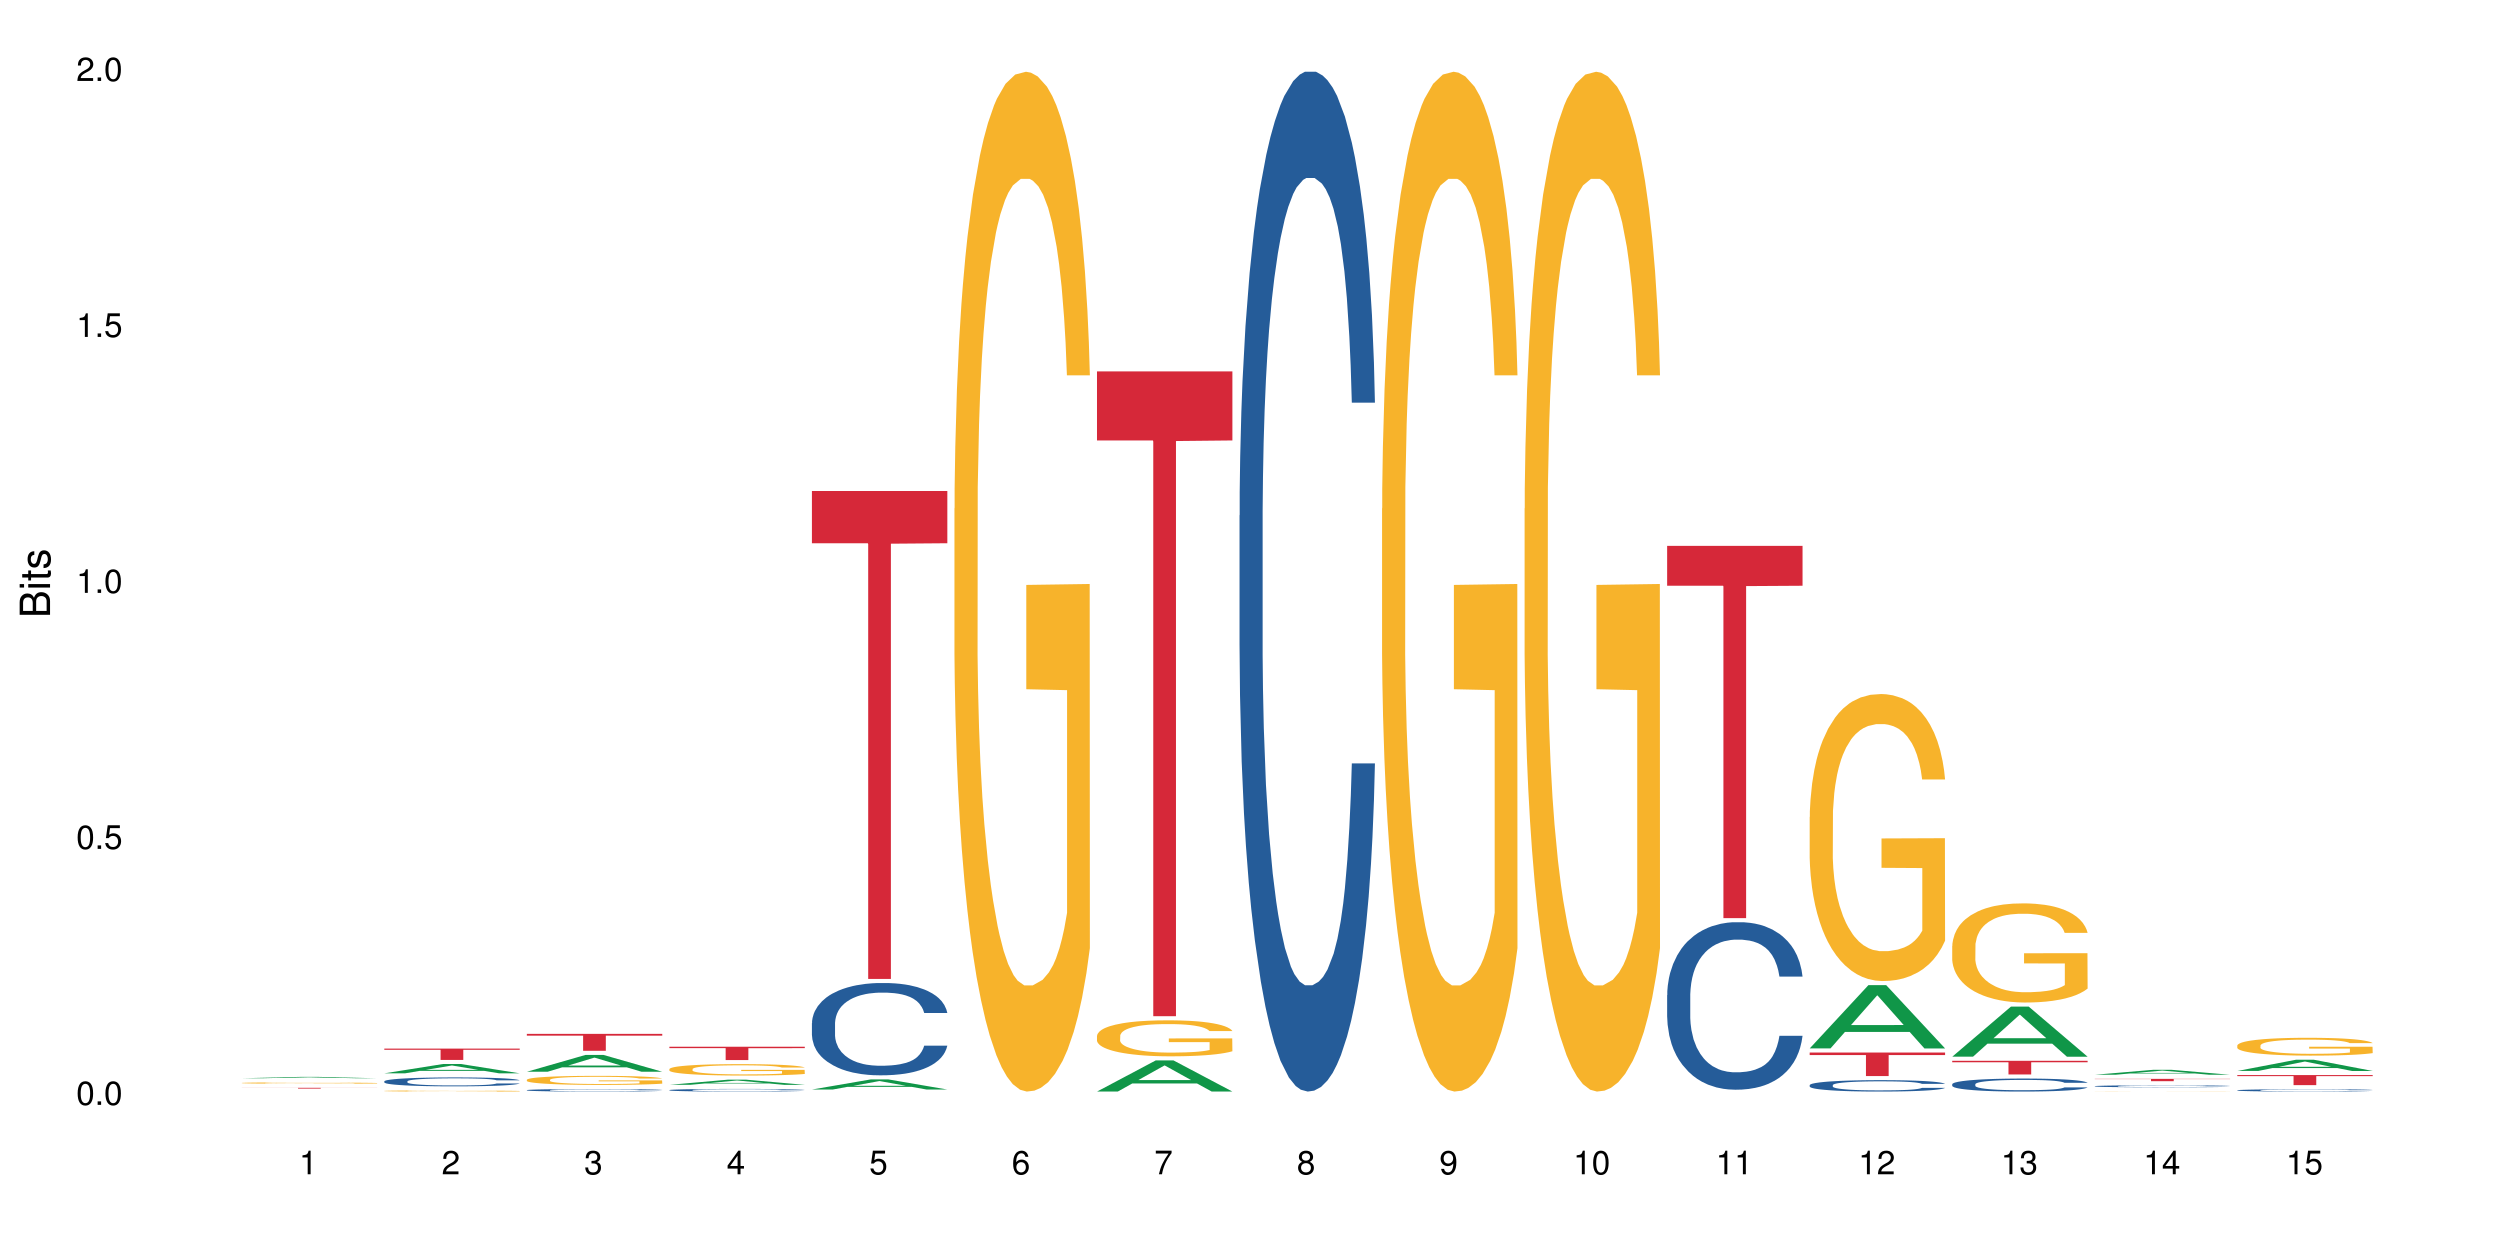 <?xml version="1.0" encoding="UTF-8"?>
<svg xmlns="http://www.w3.org/2000/svg" xmlns:xlink="http://www.w3.org/1999/xlink" width="720pt" height="360pt" viewBox="0 0 720 360" version="1.1">
<defs>
<g>
<symbol overflow="visible" id="glyph0-0">
<path style="stroke:none;" d=""/>
</symbol>
<symbol overflow="visible" id="glyph0-1">
<path style="stroke:none;" d="M 2.641 -6.797 C 2 -6.797 1.422 -6.531 1.078 -6.047 C 0.641 -5.453 0.406 -4.547 0.406 -3.297 C 0.406 -1 1.188 0.219 2.641 0.219 C 4.078 0.219 4.859 -1 4.859 -3.234 C 4.859 -4.562 4.656 -5.438 4.203 -6.047 C 3.844 -6.531 3.281 -6.797 2.641 -6.797 Z M 2.641 -6.047 C 3.547 -6.047 4 -5.125 4 -3.312 C 4 -1.375 3.562 -0.484 2.625 -0.484 C 1.734 -0.484 1.281 -1.422 1.281 -3.281 C 1.281 -5.141 1.734 -6.047 2.641 -6.047 Z M 2.641 -6.047 "/>
</symbol>
<symbol overflow="visible" id="glyph0-2">
<path style="stroke:none;" d="M 1.828 -1 L 0.828 -1 L 0.828 0 L 1.828 0 Z M 1.828 -1 "/>
</symbol>
<symbol overflow="visible" id="glyph0-3">
<path style="stroke:none;" d="M 4.562 -6.797 L 1.062 -6.797 L 0.547 -3.094 L 1.328 -3.094 C 1.719 -3.562 2.047 -3.734 2.578 -3.734 C 3.484 -3.734 4.062 -3.109 4.062 -2.094 C 4.062 -1.125 3.484 -0.531 2.578 -0.531 C 1.828 -0.531 1.375 -0.906 1.188 -1.672 L 0.328 -1.672 C 0.453 -1.109 0.547 -0.844 0.75 -0.594 C 1.125 -0.078 1.828 0.219 2.594 0.219 C 3.969 0.219 4.922 -0.781 4.922 -2.219 C 4.922 -3.562 4.031 -4.484 2.719 -4.484 C 2.25 -4.484 1.859 -4.359 1.469 -4.062 L 1.734 -5.969 L 4.562 -5.969 Z M 4.562 -6.797 "/>
</symbol>
<symbol overflow="visible" id="glyph0-4">
<path style="stroke:none;" d="M 2.484 -4.844 L 2.484 0 L 3.328 0 L 3.328 -6.797 L 2.766 -6.797 C 2.469 -5.75 2.281 -5.609 0.984 -5.453 L 0.984 -4.844 Z M 2.484 -4.844 "/>
</symbol>
<symbol overflow="visible" id="glyph0-5">
<path style="stroke:none;" d="M 4.859 -0.828 L 1.281 -0.828 C 1.359 -1.391 1.672 -1.75 2.5 -2.234 L 3.469 -2.75 C 4.406 -3.266 4.906 -3.969 4.906 -4.812 C 4.906 -5.375 4.672 -5.906 4.266 -6.266 C 3.859 -6.625 3.375 -6.797 2.719 -6.797 C 1.859 -6.797 1.219 -6.5 0.844 -5.922 C 0.609 -5.562 0.5 -5.125 0.484 -4.438 L 1.328 -4.438 C 1.359 -4.906 1.406 -5.188 1.531 -5.406 C 1.75 -5.812 2.188 -6.062 2.703 -6.062 C 3.469 -6.062 4.031 -5.516 4.031 -4.781 C 4.031 -4.25 3.719 -3.797 3.125 -3.438 L 2.234 -2.938 C 0.812 -2.141 0.406 -1.5 0.328 0 L 4.859 0 Z M 4.859 -0.828 "/>
</symbol>
<symbol overflow="visible" id="glyph0-6">
<path style="stroke:none;" d="M 2.125 -3.125 L 2.578 -3.125 C 3.516 -3.125 3.984 -2.703 3.984 -1.891 C 3.984 -1.031 3.469 -0.531 2.578 -0.531 C 1.656 -0.531 1.203 -0.984 1.156 -1.969 L 0.312 -1.969 C 0.344 -1.422 0.438 -1.078 0.609 -0.766 C 0.953 -0.109 1.625 0.219 2.547 0.219 C 3.953 0.219 4.859 -0.609 4.859 -1.906 C 4.859 -2.766 4.516 -3.25 3.703 -3.516 C 4.344 -3.766 4.656 -4.25 4.656 -4.938 C 4.656 -6.109 3.875 -6.797 2.578 -6.797 C 1.203 -6.797 0.484 -6.047 0.453 -4.609 L 1.297 -4.609 C 1.312 -5.016 1.344 -5.25 1.453 -5.453 C 1.641 -5.828 2.062 -6.062 2.594 -6.062 C 3.344 -6.062 3.797 -5.625 3.797 -4.906 C 3.797 -4.422 3.609 -4.141 3.25 -3.984 C 3.016 -3.891 2.719 -3.844 2.125 -3.844 Z M 2.125 -3.125 "/>
</symbol>
<symbol overflow="visible" id="glyph0-7">
<path style="stroke:none;" d="M 3.141 -1.625 L 3.141 0 L 3.984 0 L 3.984 -1.625 L 4.984 -1.625 L 4.984 -2.391 L 3.984 -2.391 L 3.984 -6.797 L 3.359 -6.797 L 0.266 -2.516 L 0.266 -1.625 Z M 3.141 -2.391 L 1 -2.391 L 3.141 -5.359 Z M 3.141 -2.391 "/>
</symbol>
<symbol overflow="visible" id="glyph0-8">
<path style="stroke:none;" d="M 4.781 -5.031 C 4.609 -6.141 3.891 -6.797 2.844 -6.797 C 2.094 -6.797 1.422 -6.438 1.031 -5.828 C 0.609 -5.172 0.406 -4.344 0.406 -3.094 C 0.406 -1.953 0.578 -1.234 0.984 -0.625 C 1.359 -0.078 1.953 0.219 2.703 0.219 C 3.984 0.219 4.922 -0.734 4.922 -2.078 C 4.922 -3.344 4.062 -4.234 2.844 -4.234 C 2.172 -4.234 1.641 -3.969 1.281 -3.469 C 1.281 -5.125 1.828 -6.047 2.797 -6.047 C 3.391 -6.047 3.797 -5.672 3.938 -5.031 Z M 2.734 -3.484 C 3.547 -3.484 4.062 -2.922 4.062 -2 C 4.062 -1.156 3.484 -0.531 2.703 -0.531 C 1.922 -0.531 1.328 -1.188 1.328 -2.047 C 1.328 -2.891 1.906 -3.484 2.734 -3.484 Z M 2.734 -3.484 "/>
</symbol>
<symbol overflow="visible" id="glyph0-9">
<path style="stroke:none;" d="M 4.984 -6.797 L 0.438 -6.797 L 0.438 -5.969 L 4.109 -5.969 C 2.5 -3.656 1.828 -2.234 1.328 0 L 2.219 0 C 2.594 -2.172 3.453 -4.047 4.984 -6.094 Z M 4.984 -6.797 "/>
</symbol>
<symbol overflow="visible" id="glyph0-10">
<path style="stroke:none;" d="M 3.75 -3.578 C 4.453 -4 4.688 -4.344 4.688 -4.984 C 4.688 -6.047 3.844 -6.797 2.641 -6.797 C 1.438 -6.797 0.594 -6.047 0.594 -4.984 C 0.594 -4.359 0.828 -4.016 1.516 -3.578 C 0.734 -3.203 0.359 -2.641 0.359 -1.891 C 0.359 -0.641 1.297 0.219 2.641 0.219 C 3.984 0.219 4.922 -0.641 4.922 -1.875 C 4.922 -2.641 4.531 -3.203 3.75 -3.578 Z M 2.641 -6.047 C 3.359 -6.047 3.812 -5.625 3.812 -4.969 C 3.812 -4.344 3.344 -3.922 2.641 -3.922 C 1.922 -3.922 1.453 -4.344 1.453 -4.984 C 1.453 -5.625 1.922 -6.047 2.641 -6.047 Z M 2.641 -3.203 C 3.484 -3.203 4.062 -2.672 4.062 -1.875 C 4.062 -1.062 3.484 -0.531 2.625 -0.531 C 1.797 -0.531 1.219 -1.078 1.219 -1.875 C 1.219 -2.672 1.797 -3.203 2.641 -3.203 Z M 2.641 -3.203 "/>
</symbol>
<symbol overflow="visible" id="glyph0-11">
<path style="stroke:none;" d="M 0.516 -1.547 C 0.672 -0.438 1.406 0.219 2.438 0.219 C 3.188 0.219 3.859 -0.141 4.266 -0.75 C 4.688 -1.406 4.891 -2.25 4.891 -3.484 C 4.891 -4.625 4.703 -5.359 4.312 -5.953 C 3.938 -6.5 3.344 -6.797 2.594 -6.797 C 1.297 -6.797 0.359 -5.844 0.359 -4.516 C 0.359 -3.25 1.234 -2.344 2.453 -2.344 C 3.094 -2.344 3.562 -2.578 4.016 -3.109 C 4 -1.453 3.469 -0.531 2.5 -0.531 C 1.906 -0.531 1.484 -0.906 1.359 -1.547 Z M 2.578 -6.062 C 3.375 -6.062 3.969 -5.406 3.969 -4.531 C 3.969 -3.688 3.375 -3.094 2.547 -3.094 C 1.734 -3.094 1.234 -3.672 1.234 -4.578 C 1.234 -5.438 1.797 -6.062 2.578 -6.062 Z M 2.578 -6.062 "/>
</symbol>
<symbol overflow="visible" id="glyph1-0">
<path style="stroke:none;" d=""/>
</symbol>
<symbol overflow="visible" id="glyph1-1">
<path style="stroke:none;" d="M 0 -0.953 L 0 -4.891 C 0 -5.719 -0.234 -6.344 -0.734 -6.797 C -1.188 -7.234 -1.812 -7.469 -2.5 -7.469 C -3.547 -7.469 -4.188 -7 -4.625 -5.875 C -4.984 -6.672 -5.641 -7.094 -6.531 -7.094 C -7.156 -7.094 -7.734 -6.859 -8.141 -6.391 C -8.562 -5.938 -8.75 -5.344 -8.75 -4.5 L -8.75 -0.953 Z M -4.984 -2.062 L -7.766 -2.062 L -7.766 -4.219 C -7.766 -4.844 -7.688 -5.203 -7.453 -5.5 C -7.219 -5.812 -6.859 -5.969 -6.375 -5.969 C -5.906 -5.969 -5.531 -5.812 -5.297 -5.5 C -5.062 -5.203 -4.984 -4.844 -4.984 -4.219 Z M -0.984 -2.062 L -4 -2.062 L -4 -4.781 C -4 -5.328 -3.859 -5.688 -3.578 -5.953 C -3.297 -6.219 -2.922 -6.359 -2.484 -6.359 C -2.062 -6.359 -1.688 -6.219 -1.406 -5.953 C -1.109 -5.688 -0.984 -5.328 -0.984 -4.781 Z M -0.984 -2.062 "/>
</symbol>
<symbol overflow="visible" id="glyph1-2">
<path style="stroke:none;" d="M -6.281 -1.797 L -6.281 -0.797 L 0 -0.797 L 0 -1.797 Z M -8.75 -1.797 L -8.75 -0.797 L -7.484 -0.797 L -7.484 -1.797 Z M -8.75 -1.797 "/>
</symbol>
<symbol overflow="visible" id="glyph1-3">
<path style="stroke:none;" d="M -6.281 -3.047 L -6.281 -2.016 L -8.016 -2.016 L -8.016 -1.016 L -6.281 -1.016 L -6.281 -0.172 L -5.469 -0.172 L -5.469 -1.016 L -0.719 -1.016 C -0.078 -1.016 0.281 -1.453 0.281 -2.234 C 0.281 -2.469 0.25 -2.719 0.188 -3.047 L -0.641 -3.047 C -0.609 -2.922 -0.594 -2.766 -0.594 -2.562 C -0.594 -2.141 -0.719 -2.016 -1.156 -2.016 L -5.469 -2.016 L -5.469 -3.047 Z M -6.281 -3.047 "/>
</symbol>
<symbol overflow="visible" id="glyph1-4">
<path style="stroke:none;" d="M -4.531 -5.25 C -5.766 -5.25 -6.469 -4.422 -6.469 -2.969 C -6.469 -1.516 -5.719 -0.562 -4.547 -0.562 C -3.562 -0.562 -3.094 -1.062 -2.734 -2.562 L -2.516 -3.484 C -2.344 -4.188 -2.094 -4.469 -1.625 -4.469 C -1.047 -4.469 -0.641 -3.875 -0.641 -3 C -0.641 -2.453 -0.797 -2 -1.062 -1.75 C -1.25 -1.594 -1.422 -1.531 -1.875 -1.469 L -1.875 -0.406 C -0.422 -0.453 0.281 -1.266 0.281 -2.922 C 0.281 -4.5 -0.5 -5.516 -1.719 -5.516 C -2.656 -5.516 -3.172 -4.984 -3.469 -3.734 L -3.703 -2.766 C -3.891 -1.953 -4.156 -1.609 -4.594 -1.609 C -5.172 -1.609 -5.547 -2.125 -5.547 -2.938 C -5.547 -3.75 -5.203 -4.172 -4.531 -4.203 Z M -4.531 -5.25 "/>
</symbol>
</g>
</defs>
<g id="surface117259">
<rect x="0" y="0" width="720" height="360" style="fill:rgb(100%,100%,100%);fill-opacity:1;stroke:none;"/>
<path style=" stroke:none;fill-rule:nonzero;fill:rgb(6.275%,58.824%,28.235%);fill-opacity:1;" d="M 69.629 310.543 L 69.672 310.539 L 86.547 310.141 L 91.672 310.141 L 108.629 310.543 L 102.668 310.543 L 98.418 310.438 L 79.797 310.438 L 75.629 310.543 L 69.629 310.543 L 81.586 310.395 L 96.711 310.395 L 89.172 310.207 L 89.004 310.207 L 81.547 310.395 L 81.586 310.395 Z M 69.629 310.543 "/>
<path style=" stroke:none;fill-rule:nonzero;fill:rgb(96.863%,70.196%,16.863%);fill-opacity:1;" d="M 69.629 311.887 L 69.676 311.887 L 69.676 311.879 L 69.867 311.863 L 70.344 311.844 L 70.961 311.824 L 71.625 311.809 L 72.055 311.805 L 72.77 311.793 L 73.387 311.785 L 74.957 311.77 L 76.953 311.754 L 78.047 311.746 L 79.285 311.742 L 81.043 311.734 L 81.852 311.73 L 84.324 311.727 L 87.133 311.723 L 93.598 311.723 L 96.262 311.727 L 97.785 311.73 L 98.973 311.734 L 100.211 311.738 L 101.73 311.746 L 103.16 311.754 L 104.301 311.762 L 105.441 311.773 L 106.391 311.785 L 107.199 311.797 L 107.914 311.812 L 108.344 311.824 L 108.629 311.836 L 102.016 311.836 L 101.637 311.824 L 101.207 311.816 L 100.496 311.805 L 99.781 311.793 L 99.066 311.789 L 97.738 311.777 L 96.594 311.773 L 95.168 311.77 L 93.789 311.766 L 92.219 311.762 L 88.746 311.762 L 86.465 311.766 L 85.133 311.766 L 84.184 311.77 L 82.852 311.777 L 82.043 311.781 L 81.566 311.781 L 80.141 311.793 L 79.188 311.805 L 78.664 311.812 L 78 311.82 L 77.523 311.832 L 77 311.844 L 76.715 311.855 L 76.336 311.879 L 76.289 311.945 L 76.43 311.957 L 76.715 311.973 L 77.098 311.984 L 77.668 312 L 78.238 312.008 L 79.234 312.023 L 80.094 312.031 L 80.758 312.039 L 82.043 312.047 L 82.566 312.051 L 83.801 312.059 L 85.086 312.062 L 86.656 312.066 L 87.844 312.07 L 95.027 312.07 L 96.832 312.066 L 98.07 312.062 L 98.879 312.059 L 99.875 312.055 L 100.59 312.055 L 101.258 312.051 L 102.062 312.043 L 102.062 311.957 L 90.316 311.957 L 90.316 311.918 L 108.578 311.918 L 108.629 312.055 L 107.629 312.066 L 106.391 312.074 L 105.203 312.082 L 103.965 312.09 L 102.207 312.094 L 100.781 312.098 L 98.594 312.105 L 96.594 312.109 L 86.418 312.109 L 84.754 312.105 L 83.23 312.102 L 81.711 312.098 L 79.809 312.09 L 78.57 312.082 L 77.285 312.078 L 76.004 312.066 L 74.859 312.059 L 74.102 312.051 L 73.34 312.043 L 72.531 312.031 L 71.77 312.02 L 71.199 312.008 L 70.676 311.996 L 70.297 311.984 L 69.914 311.969 L 69.723 311.953 L 69.629 311.945 Z M 69.629 311.887 "/>
<path style=" stroke:none;fill-rule:nonzero;fill:rgb(83.922%,15.686%,22.353%);fill-opacity:1;" d="M 69.629 313.289 L 108.629 313.289 L 108.629 313.312 L 92.375 313.312 L 92.375 313.508 L 85.836 313.508 L 85.836 313.316 L 85.742 313.312 L 69.629 313.312 Z M 69.629 313.289 "/>
<path style=" stroke:none;fill-rule:nonzero;fill:rgb(6.275%,58.824%,28.235%);fill-opacity:1;" d="M 110.68 309.117 L 110.723 309.113 L 127.598 306.434 L 132.719 306.434 L 149.68 309.117 L 143.719 309.117 L 139.469 308.418 L 120.848 308.418 L 116.68 309.117 L 110.68 309.117 L 122.637 308.129 L 137.762 308.125 L 130.223 306.871 L 130.137 306.871 L 130.055 306.875 L 122.598 308.125 L 122.637 308.129 Z M 110.68 309.117 "/>
<path style=" stroke:none;fill-rule:nonzero;fill:rgb(14.51%,36.078%,60%);fill-opacity:1;" d="M 110.68 311.418 L 110.727 311.414 L 110.727 311.359 L 110.871 311.27 L 111.203 311.156 L 111.535 311.078 L 112.391 310.941 L 113.582 310.805 L 114.816 310.703 L 115.723 310.641 L 116.531 310.594 L 118.383 310.508 L 119.574 310.461 L 120.859 310.422 L 122.426 310.383 L 123.57 310.359 L 126.137 310.32 L 128.039 310.305 L 129.512 310.297 L 132.699 310.297 L 134.602 310.309 L 135.98 310.32 L 137.504 310.34 L 138.789 310.359 L 141.023 310.41 L 143.02 310.477 L 143.922 310.516 L 145.352 310.586 L 146.445 310.656 L 147.207 310.719 L 148.062 310.805 L 148.82 310.91 L 149.395 311.031 L 149.68 311.133 L 143.02 311.133 L 142.688 311.039 L 142.305 310.965 L 141.594 310.871 L 140.879 310.801 L 139.883 310.734 L 138.977 310.688 L 137.742 310.645 L 136.648 310.617 L 135.504 310.594 L 134.41 310.582 L 132.32 310.566 L 129.895 310.566 L 128.988 310.57 L 127.137 310.59 L 126.137 310.605 L 124.711 310.641 L 123.711 310.668 L 122.523 310.715 L 121.715 310.758 L 120.715 310.816 L 120 310.871 L 119.191 310.949 L 118.719 311.008 L 118.289 311.074 L 117.91 311.152 L 117.625 311.234 L 117.434 311.32 L 117.34 311.406 L 117.34 311.77 L 117.434 311.855 L 117.672 311.953 L 118.289 312.098 L 119.191 312.223 L 120.238 312.32 L 121.238 312.391 L 121.809 312.422 L 122.57 312.461 L 123.758 312.508 L 125.473 312.555 L 126.469 312.574 L 127.992 312.594 L 129.562 312.602 L 131.652 312.602 L 133.508 312.594 L 134.746 312.582 L 136.027 312.562 L 137.789 312.523 L 138.883 312.484 L 139.832 312.441 L 140.547 312.395 L 141.023 312.359 L 141.734 312.285 L 142.305 312.203 L 142.734 312.121 L 143.02 312.043 L 149.68 312.043 L 149.395 312.137 L 148.965 312.227 L 148.535 312.297 L 147.871 312.379 L 147.109 312.453 L 146.016 312.535 L 145.113 312.59 L 143.922 312.648 L 142.828 312.691 L 141.641 312.73 L 139.883 312.777 L 138.738 312.801 L 137.504 312.824 L 136.027 312.844 L 134.176 312.859 L 132.176 312.867 L 130.32 312.871 L 128.324 312.867 L 126.852 312.855 L 124.898 312.836 L 122.473 312.793 L 120.715 312.746 L 119.336 312.703 L 118.148 312.656 L 116.816 312.594 L 115.102 312.488 L 114.059 312.41 L 113.344 312.344 L 112.535 312.25 L 111.965 312.168 L 111.297 312.039 L 110.824 311.871 L 110.68 311.742 Z M 110.68 311.418 "/>
<path style=" stroke:none;fill-rule:nonzero;fill:rgb(96.863%,70.196%,16.863%);fill-opacity:1;" d="M 110.68 314.188 L 110.727 314.188 L 110.727 314.18 L 110.918 314.168 L 111.395 314.148 L 112.012 314.133 L 112.676 314.121 L 113.105 314.117 L 113.82 314.109 L 114.438 314.102 L 116.008 314.09 L 118.004 314.074 L 119.098 314.07 L 120.336 314.066 L 122.094 314.059 L 122.902 314.059 L 125.375 314.055 L 128.18 314.051 L 134.648 314.051 L 137.312 314.055 L 138.836 314.059 L 140.023 314.059 L 141.262 314.062 L 142.781 314.07 L 144.207 314.078 L 145.352 314.082 L 146.492 314.094 L 147.441 314.102 L 148.25 314.113 L 148.965 314.125 L 149.395 314.137 L 149.68 314.145 L 143.066 314.145 L 142.688 314.137 L 142.258 314.129 L 141.547 314.117 L 140.832 314.109 L 140.117 314.105 L 138.789 314.098 L 137.645 314.094 L 136.219 314.09 L 134.84 314.086 L 133.27 314.082 L 129.797 314.082 L 127.516 314.086 L 126.184 314.086 L 125.234 314.09 L 123.902 314.094 L 123.094 314.098 L 122.617 314.102 L 121.191 314.109 L 120.238 314.117 L 119.715 314.125 L 119.051 314.133 L 118.574 314.141 L 118.051 314.152 L 117.766 314.16 L 117.387 314.18 L 117.34 314.234 L 117.48 314.246 L 117.766 314.258 L 118.148 314.266 L 118.719 314.277 L 119.289 314.285 L 120.285 314.297 L 121.145 314.305 L 121.809 314.312 L 123.094 314.32 L 123.617 314.32 L 124.852 314.328 L 126.137 314.332 L 127.707 314.336 L 136.078 314.336 L 137.883 314.332 L 139.121 314.332 L 139.93 314.328 L 140.926 314.324 L 141.641 314.324 L 142.305 314.32 L 143.113 314.312 L 143.113 314.246 L 131.367 314.242 L 131.367 314.211 L 149.629 314.211 L 149.68 314.324 L 148.68 314.332 L 147.441 314.34 L 146.254 314.348 L 145.016 314.352 L 143.258 314.359 L 141.832 314.359 L 139.645 314.363 L 137.645 314.367 L 135.555 314.371 L 129.562 314.371 L 127.469 314.367 L 125.805 314.367 L 124.281 314.363 L 122.762 314.359 L 120.859 314.352 L 119.621 314.348 L 118.336 314.344 L 117.055 314.336 L 115.91 314.328 L 115.152 314.32 L 114.391 314.312 L 113.582 314.305 L 112.82 314.293 L 112.25 314.285 L 111.727 314.273 L 111.348 314.266 L 110.965 314.254 L 110.773 314.242 L 110.68 314.234 Z M 110.68 314.188 "/>
<path style=" stroke:none;fill-rule:nonzero;fill:rgb(83.922%,15.686%,22.353%);fill-opacity:1;" d="M 110.68 302 L 149.68 302 L 149.68 302.348 L 133.426 302.352 L 133.426 305.254 L 126.887 305.254 L 126.887 302.355 L 126.793 302.348 L 110.68 302.348 Z M 110.68 302 "/>
<path style=" stroke:none;fill-rule:nonzero;fill:rgb(6.275%,58.824%,28.235%);fill-opacity:1;" d="M 151.73 308.66 L 151.773 308.656 L 168.648 303.812 L 173.77 303.812 L 190.73 308.664 L 184.77 308.664 L 180.52 307.398 L 161.898 307.398 L 157.73 308.66 L 151.73 308.66 L 163.688 306.875 L 178.812 306.871 L 171.27 304.605 L 171.188 304.602 L 171.105 304.613 L 163.648 306.871 L 163.688 306.875 Z M 151.73 308.66 "/>
<path style=" stroke:none;fill-rule:nonzero;fill:rgb(14.51%,36.078%,60%);fill-opacity:1;" d="M 151.73 313.957 L 151.777 313.957 L 151.777 313.941 L 151.922 313.914 L 152.254 313.883 L 152.586 313.859 L 153.441 313.82 L 154.633 313.781 L 155.867 313.754 L 156.773 313.734 L 157.582 313.723 L 159.434 313.699 L 160.625 313.684 L 161.91 313.676 L 163.477 313.664 L 164.617 313.656 L 167.188 313.645 L 169.09 313.641 L 170.562 313.637 L 173.75 313.637 L 175.652 313.641 L 177.031 313.645 L 178.555 313.648 L 179.84 313.656 L 182.074 313.672 L 184.07 313.688 L 184.973 313.699 L 186.402 313.723 L 187.496 313.742 L 188.254 313.758 L 189.113 313.781 L 189.871 313.812 L 190.445 313.848 L 190.73 313.875 L 184.07 313.875 L 183.738 313.848 L 183.355 313.828 L 182.645 313.801 L 181.93 313.781 L 180.934 313.762 L 180.027 313.75 L 178.793 313.738 L 177.699 313.73 L 176.555 313.723 L 175.461 313.719 L 173.371 313.715 L 170.039 313.715 L 168.188 313.723 L 167.188 313.727 L 165.762 313.734 L 164.762 313.746 L 163.574 313.758 L 162.766 313.77 L 161.766 313.785 L 161.051 313.801 L 160.242 313.824 L 159.77 313.84 L 159.34 313.859 L 158.961 313.883 L 158.676 313.906 L 158.484 313.93 L 158.391 313.953 L 158.391 314.059 L 158.484 314.082 L 158.723 314.109 L 159.34 314.152 L 160.242 314.188 L 161.289 314.215 L 162.289 314.234 L 162.859 314.242 L 163.621 314.254 L 164.809 314.27 L 166.52 314.281 L 167.52 314.285 L 169.043 314.293 L 174.559 314.293 L 175.797 314.289 L 177.078 314.281 L 178.84 314.273 L 179.934 314.262 L 180.883 314.25 L 181.598 314.234 L 182.074 314.227 L 182.785 314.203 L 183.355 314.18 L 183.785 314.156 L 184.07 314.137 L 190.73 314.137 L 190.445 314.16 L 190.016 314.188 L 189.586 314.207 L 188.922 314.23 L 188.16 314.25 L 187.066 314.273 L 186.164 314.289 L 184.973 314.309 L 183.879 314.32 L 182.691 314.332 L 180.934 314.344 L 179.789 314.352 L 178.555 314.355 L 177.078 314.363 L 175.227 314.367 L 173.227 314.371 L 169.375 314.371 L 167.902 314.367 L 165.949 314.359 L 163.523 314.348 L 161.766 314.336 L 160.387 314.324 L 159.199 314.309 L 157.867 314.293 L 156.152 314.262 L 155.105 314.238 L 154.395 314.223 L 153.586 314.195 L 153.016 314.172 L 152.348 314.133 L 151.875 314.086 L 151.73 314.051 Z M 151.73 313.957 "/>
<path style=" stroke:none;fill-rule:nonzero;fill:rgb(96.863%,70.196%,16.863%);fill-opacity:1;" d="M 151.73 310.965 L 151.777 310.961 L 151.777 310.914 L 151.969 310.809 L 152.445 310.66 L 153.062 310.539 L 153.727 310.441 L 154.156 310.391 L 154.871 310.32 L 155.488 310.27 L 157.059 310.16 L 159.055 310.059 L 160.148 310.016 L 161.387 309.977 L 163.145 309.93 L 163.953 309.914 L 166.426 309.875 L 169.23 309.852 L 172.324 309.844 L 173.75 309.848 L 175.699 309.855 L 178.363 309.883 L 179.887 309.906 L 181.074 309.93 L 182.312 309.961 L 183.832 310.012 L 185.258 310.066 L 186.402 310.125 L 187.543 310.195 L 188.492 310.273 L 189.301 310.355 L 190.016 310.457 L 190.445 310.539 L 190.73 310.625 L 184.117 310.625 L 183.738 310.539 L 183.309 310.477 L 182.598 310.398 L 181.883 310.34 L 181.168 310.293 L 179.84 310.23 L 178.695 310.195 L 177.27 310.16 L 175.891 310.141 L 174.32 310.125 L 173.371 310.121 L 170.848 310.121 L 168.566 310.137 L 167.234 310.156 L 166.285 310.176 L 164.953 310.211 L 164.145 310.238 L 163.668 310.258 L 162.242 310.332 L 161.289 310.398 L 160.766 310.445 L 160.102 310.516 L 159.625 310.582 L 159.102 310.676 L 158.816 310.746 L 158.438 310.91 L 158.391 311.34 L 158.531 311.43 L 158.816 311.527 L 159.199 311.613 L 159.77 311.703 L 160.34 311.773 L 161.336 311.867 L 162.195 311.93 L 162.859 311.969 L 164.145 312.035 L 164.668 312.055 L 165.902 312.098 L 167.188 312.133 L 168.758 312.16 L 169.945 312.176 L 171.848 312.188 L 174.273 312.188 L 177.129 312.172 L 178.934 312.152 L 180.172 312.133 L 180.98 312.117 L 181.977 312.09 L 182.691 312.066 L 183.355 312.043 L 184.164 312 L 184.164 311.43 L 172.418 311.43 L 172.418 311.16 L 190.68 311.156 L 190.73 312.09 L 189.73 312.156 L 188.492 312.219 L 187.305 312.266 L 186.066 312.305 L 184.309 312.352 L 182.883 312.379 L 180.695 312.414 L 178.695 312.434 L 176.605 312.449 L 174.75 312.457 L 172.562 312.461 L 170.613 312.453 L 168.52 312.441 L 166.855 312.422 L 165.332 312.398 L 163.812 312.367 L 161.91 312.316 L 160.672 312.273 L 159.387 312.227 L 158.105 312.164 L 156.961 312.102 L 156.203 312.051 L 155.441 311.992 L 154.633 311.922 L 153.871 311.84 L 153.301 311.766 L 152.777 311.684 L 152.398 311.605 L 152.016 311.496 L 151.824 311.41 L 151.73 311.336 Z M 151.73 310.965 "/>
<path style=" stroke:none;fill-rule:nonzero;fill:rgb(83.922%,15.686%,22.353%);fill-opacity:1;" d="M 151.73 297.746 L 190.73 297.746 L 190.73 298.27 L 174.477 298.273 L 174.477 302.633 L 167.938 302.633 L 167.938 298.281 L 167.84 298.27 L 151.73 298.27 Z M 151.73 297.746 "/>
<path style=" stroke:none;fill-rule:nonzero;fill:rgb(6.275%,58.824%,28.235%);fill-opacity:1;" d="M 192.781 312.43 L 192.824 312.43 L 209.695 310.941 L 214.82 310.941 L 231.781 312.434 L 225.82 312.434 L 221.57 312.043 L 202.949 312.043 L 198.781 312.43 L 192.781 312.43 L 204.738 311.883 L 219.863 311.879 L 212.32 311.184 L 212.238 311.184 L 212.156 311.188 L 204.699 311.879 L 204.738 311.883 Z M 192.781 312.43 "/>
<path style=" stroke:none;fill-rule:nonzero;fill:rgb(14.51%,36.078%,60%);fill-opacity:1;" d="M 192.781 313.941 L 192.828 313.941 L 192.828 313.926 L 192.973 313.898 L 193.305 313.863 L 193.637 313.844 L 194.492 313.801 L 195.684 313.762 L 196.918 313.73 L 197.824 313.711 L 198.633 313.699 L 200.484 313.672 L 201.676 313.66 L 202.957 313.648 L 204.527 313.637 L 205.668 313.629 L 208.238 313.617 L 210.141 313.613 L 216.703 313.613 L 218.082 313.617 L 219.605 313.625 L 220.887 313.629 L 223.125 313.645 L 225.121 313.664 L 226.023 313.676 L 227.453 313.695 L 228.547 313.719 L 229.305 313.734 L 230.164 313.762 L 230.922 313.793 L 231.496 313.828 L 231.781 313.859 L 225.121 313.859 L 224.789 313.832 L 224.406 313.809 L 223.695 313.781 L 222.98 313.762 L 221.984 313.738 L 221.078 313.727 L 219.844 313.715 L 218.75 313.707 L 217.605 313.699 L 216.512 313.695 L 214.422 313.691 L 211.09 313.691 L 209.238 313.699 L 208.238 313.703 L 206.812 313.711 L 205.812 313.723 L 204.625 313.734 L 203.816 313.746 L 202.816 313.766 L 202.102 313.781 L 201.293 313.805 L 200.82 313.82 L 200.391 313.84 L 200.012 313.863 L 199.727 313.887 L 199.535 313.914 L 199.441 313.938 L 199.441 314.047 L 199.535 314.07 L 199.773 314.102 L 200.391 314.141 L 201.293 314.18 L 202.34 314.207 L 203.34 314.23 L 203.91 314.238 L 204.672 314.25 L 205.859 314.266 L 207.57 314.277 L 208.57 314.285 L 210.094 314.289 L 211.664 314.293 L 213.754 314.293 L 215.609 314.289 L 216.848 314.285 L 218.129 314.281 L 219.891 314.27 L 220.984 314.258 L 221.934 314.242 L 222.648 314.23 L 223.125 314.219 L 223.836 314.199 L 224.406 314.176 L 224.836 314.148 L 225.121 314.125 L 231.781 314.125 L 231.496 314.152 L 231.066 314.18 L 230.637 314.203 L 229.973 314.227 L 229.211 314.246 L 228.117 314.27 L 227.215 314.289 L 226.023 314.305 L 224.93 314.316 L 223.742 314.328 L 221.984 314.344 L 220.84 314.352 L 219.605 314.355 L 218.129 314.363 L 216.277 314.367 L 214.277 314.371 L 210.426 314.371 L 208.953 314.367 L 207 314.359 L 204.574 314.348 L 202.816 314.336 L 201.438 314.32 L 200.25 314.309 L 198.918 314.289 L 197.203 314.258 L 196.156 314.234 L 195.445 314.215 L 194.637 314.188 L 194.066 314.164 L 193.398 314.125 L 192.926 314.074 L 192.781 314.039 Z M 192.781 313.941 "/>
<path style=" stroke:none;fill-rule:nonzero;fill:rgb(96.863%,70.196%,16.863%);fill-opacity:1;" d="M 192.781 307.879 L 192.828 307.879 L 192.828 307.816 L 193.02 307.684 L 193.496 307.496 L 194.113 307.344 L 194.777 307.223 L 195.207 307.16 L 195.922 307.07 L 196.539 307.004 L 198.109 306.867 L 200.105 306.742 L 201.199 306.688 L 202.438 306.637 L 204.195 306.578 L 205.004 306.559 L 207.477 306.512 L 210.281 306.48 L 213.375 306.473 L 214.801 306.473 L 216.75 306.488 L 219.414 306.52 L 220.938 306.551 L 222.125 306.578 L 223.363 306.617 L 224.883 306.68 L 226.309 306.75 L 227.453 306.824 L 228.594 306.914 L 229.543 307.008 L 230.352 307.113 L 231.066 307.242 L 231.496 307.344 L 231.781 307.449 L 225.168 307.449 L 224.789 307.344 L 224.359 307.266 L 223.648 307.164 L 222.934 307.094 L 222.219 307.035 L 220.887 306.957 L 219.746 306.91 L 218.32 306.867 L 216.941 306.84 L 215.371 306.824 L 214.422 306.816 L 211.898 306.816 L 209.617 306.84 L 208.285 306.863 L 207.336 306.887 L 206.004 306.93 L 205.195 306.969 L 204.719 306.992 L 203.293 307.086 L 202.34 307.168 L 201.816 307.227 L 201.152 307.316 L 200.676 307.398 L 200.152 307.516 L 199.867 307.605 L 199.488 307.812 L 199.441 308.352 L 199.582 308.465 L 199.867 308.59 L 200.25 308.695 L 200.82 308.812 L 201.391 308.898 L 202.387 309.016 L 203.246 309.094 L 203.91 309.145 L 205.195 309.227 L 205.719 309.254 L 206.953 309.309 L 208.238 309.348 L 209.809 309.387 L 210.996 309.402 L 212.898 309.418 L 215.324 309.418 L 218.18 309.398 L 219.984 309.375 L 221.223 309.352 L 222.031 309.332 L 223.027 309.297 L 223.742 309.27 L 224.406 309.234 L 225.215 309.184 L 225.215 308.465 L 213.469 308.465 L 213.469 308.125 L 231.73 308.125 L 231.781 309.297 L 230.781 309.379 L 229.543 309.457 L 228.355 309.516 L 227.117 309.566 L 225.359 309.625 L 223.934 309.66 L 221.746 309.703 L 219.746 309.73 L 217.656 309.75 L 215.801 309.758 L 213.613 309.762 L 211.664 309.754 L 209.57 309.738 L 207.906 309.711 L 206.383 309.684 L 204.859 309.645 L 202.957 309.582 L 201.723 309.527 L 200.438 309.465 L 199.152 309.391 L 198.012 309.309 L 197.25 309.246 L 196.492 309.176 L 195.684 309.086 L 194.922 308.984 L 194.352 308.891 L 193.828 308.785 L 193.445 308.684 L 193.066 308.551 L 192.875 308.441 L 192.781 308.348 Z M 192.781 307.879 "/>
<path style=" stroke:none;fill-rule:nonzero;fill:rgb(83.922%,15.686%,22.353%);fill-opacity:1;" d="M 192.781 301.461 L 231.781 301.461 L 231.781 301.871 L 215.527 301.875 L 215.527 305.293 L 208.988 305.293 L 208.988 301.875 L 208.891 301.871 L 192.781 301.871 Z M 192.781 301.461 "/>
<path style=" stroke:none;fill-rule:nonzero;fill:rgb(6.275%,58.824%,28.235%);fill-opacity:1;" d="M 233.832 313.785 L 233.875 313.781 L 250.746 310.875 L 255.871 310.875 L 272.832 313.785 L 266.871 313.785 L 262.621 313.027 L 244 313.027 L 239.832 313.785 L 233.832 313.785 L 245.789 312.711 L 260.914 312.711 L 253.371 311.352 L 253.289 311.348 L 253.207 311.355 L 245.75 312.711 L 245.789 312.711 Z M 233.832 313.785 "/>
<path style=" stroke:none;fill-rule:nonzero;fill:rgb(14.51%,36.078%,60%);fill-opacity:1;" d="M 233.832 294.684 L 233.879 294.656 L 233.879 294.074 L 234.023 293.152 L 234.355 291.984 L 234.688 291.184 L 235.543 289.75 L 236.734 288.367 L 237.969 287.297 L 238.875 286.664 L 239.684 286.18 L 241.535 285.281 L 242.727 284.82 L 244.008 284.406 L 245.578 283.992 L 246.719 283.75 L 249.289 283.359 L 251.191 283.191 L 252.664 283.117 L 255.852 283.117 L 257.754 283.215 L 259.133 283.336 L 260.656 283.531 L 261.938 283.75 L 264.176 284.285 L 266.172 284.965 L 267.074 285.352 L 268.504 286.105 L 269.598 286.836 L 270.355 287.469 L 271.215 288.367 L 271.973 289.461 L 272.543 290.699 L 272.832 291.742 L 266.172 291.742 L 265.84 290.77 L 265.457 290.02 L 264.746 289.023 L 264.031 288.316 L 263.031 287.613 L 262.129 287.152 L 260.895 286.691 L 259.801 286.398 L 258.656 286.18 L 257.562 286.035 L 255.473 285.887 L 253.047 285.887 L 252.141 285.938 L 250.289 286.129 L 249.289 286.301 L 247.863 286.641 L 246.863 286.957 L 245.676 287.441 L 244.867 287.855 L 243.867 288.488 L 243.152 289.047 L 242.344 289.848 L 241.871 290.453 L 241.441 291.137 L 241.062 291.938 L 240.777 292.789 L 240.586 293.688 L 240.492 294.562 L 240.492 298.328 L 240.586 299.199 L 240.824 300.223 L 241.441 301.703 L 242.344 302.992 L 243.391 304.012 L 244.391 304.738 L 244.961 305.078 L 245.723 305.469 L 246.91 305.953 L 248.621 306.441 L 249.621 306.633 L 251.145 306.828 L 252.711 306.926 L 254.805 306.926 L 256.66 306.828 L 257.898 306.707 L 259.18 306.512 L 260.941 306.102 L 262.035 305.711 L 262.984 305.25 L 263.699 304.789 L 264.176 304.398 L 264.887 303.648 L 265.457 302.82 L 265.887 301.969 L 266.172 301.145 L 272.832 301.145 L 272.543 302.117 L 272.117 303.062 L 271.688 303.77 L 271.023 304.617 L 270.262 305.371 L 269.168 306.223 L 268.266 306.781 L 267.074 307.387 L 265.98 307.848 L 264.793 308.262 L 263.031 308.75 L 261.891 308.992 L 260.656 309.211 L 259.18 309.402 L 257.324 309.574 L 255.328 309.672 L 253.473 309.695 L 251.477 309.648 L 250.004 309.551 L 248.051 309.332 L 245.625 308.895 L 243.867 308.434 L 242.488 307.973 L 241.297 307.484 L 239.969 306.828 L 238.254 305.762 L 237.207 304.934 L 236.496 304.254 L 235.688 303.305 L 235.117 302.457 L 234.449 301.098 L 233.977 299.371 L 233.832 298.035 Z M 233.832 294.684 "/>
<path style=" stroke:none;fill-rule:nonzero;fill:rgb(83.922%,15.686%,22.353%);fill-opacity:1;" d="M 233.832 141.41 L 272.832 141.41 L 272.832 156.453 L 256.578 156.586 L 256.578 281.938 L 250.039 281.938 L 250.039 156.719 L 249.941 156.453 L 233.832 156.453 Z M 233.832 141.41 "/>
<path style=" stroke:none;fill-rule:nonzero;fill:rgb(96.863%,70.196%,16.863%);fill-opacity:1;" d="M 274.883 146.461 L 274.93 146.191 L 274.93 140.828 L 275.121 128.758 L 275.598 112.129 L 276.215 98.449 L 276.879 87.719 L 277.309 82.086 L 278.023 74.039 L 278.641 68.141 L 280.211 56.07 L 282.207 44.805 L 283.301 39.977 L 284.539 35.414 L 286.297 30.32 L 287.105 28.441 L 289.578 24.148 L 292.383 21.469 L 295.477 20.664 L 296.902 20.93 L 298.852 22.004 L 301.516 24.953 L 303.039 27.637 L 304.227 30.32 L 305.465 33.805 L 306.984 39.172 L 308.41 45.609 L 309.555 52.047 L 310.695 60.094 L 311.645 68.676 L 312.453 78.062 L 313.168 89.328 L 313.594 98.715 L 313.883 108.105 L 307.27 108.105 L 306.891 98.715 L 306.461 91.477 L 305.75 82.625 L 305.035 76.188 L 304.32 71.09 L 302.988 64.117 L 301.848 59.824 L 300.422 56.07 L 299.043 53.656 L 297.473 52.047 L 296.523 51.508 L 294 51.508 L 291.719 53.387 L 290.387 55.531 L 289.438 57.68 L 288.105 61.703 L 287.297 64.922 L 286.82 67.066 L 285.395 75.383 L 284.441 82.891 L 283.918 87.988 L 283.254 96.035 L 282.777 103.277 L 282.254 114.004 L 281.969 122.051 L 281.59 140.293 L 281.539 188.574 L 281.684 198.766 L 281.969 209.762 L 282.348 219.418 L 282.922 229.609 L 283.492 237.391 L 284.488 247.852 L 285.344 254.824 L 286.012 259.383 L 287.297 266.625 L 287.82 269.039 L 289.055 273.867 L 290.34 277.625 L 291.91 280.844 L 293.098 282.453 L 295 283.793 L 297.426 283.793 L 300.277 282.184 L 302.086 280.039 L 303.324 277.891 L 304.133 276.016 L 305.129 273.062 L 305.844 270.383 L 306.508 267.43 L 307.316 262.871 L 307.316 198.766 L 295.57 198.496 L 295.57 168.457 L 313.832 168.188 L 313.883 273.062 L 312.883 280.305 L 311.645 287.281 L 310.457 292.645 L 309.219 297.203 L 307.461 302.301 L 306.035 305.52 L 303.848 309.273 L 301.848 311.688 L 299.758 313.297 L 297.902 314.102 L 295.715 314.371 L 293.762 313.836 L 291.672 312.227 L 290.008 310.078 L 288.484 307.398 L 286.961 303.91 L 285.059 298.277 L 283.824 293.719 L 282.539 288.086 L 281.254 281.379 L 280.113 274.137 L 279.352 268.504 L 278.594 262.066 L 277.785 254.02 L 277.023 244.898 L 276.453 236.586 L 275.93 227.195 L 275.547 218.344 L 275.168 206.277 L 274.977 196.621 L 274.883 188.305 Z M 274.883 146.461 "/>
<path style=" stroke:none;fill-rule:nonzero;fill:rgb(6.275%,58.824%,28.235%);fill-opacity:1;" d="M 315.934 314.363 L 315.977 314.355 L 332.848 305.402 L 337.973 305.402 L 354.93 314.371 L 348.973 314.371 L 344.723 312.031 L 326.102 312.031 L 321.934 314.363 L 315.934 314.363 L 327.891 311.062 L 343.016 311.051 L 335.473 306.867 L 335.391 306.859 L 335.309 306.883 L 327.848 311.051 L 327.891 311.062 Z M 315.934 314.363 "/>
<path style=" stroke:none;fill-rule:nonzero;fill:rgb(96.863%,70.196%,16.863%);fill-opacity:1;" d="M 315.934 298.293 L 315.98 298.285 L 315.98 298.094 L 316.172 297.668 L 316.648 297.082 L 317.266 296.598 L 317.93 296.219 L 318.359 296.02 L 319.074 295.738 L 319.691 295.527 L 321.262 295.102 L 323.258 294.703 L 324.352 294.535 L 325.586 294.371 L 327.348 294.191 L 328.156 294.125 L 330.629 293.977 L 333.434 293.879 L 336.527 293.852 L 337.953 293.863 L 339.902 293.898 L 342.566 294.004 L 344.09 294.098 L 345.277 294.191 L 346.516 294.316 L 348.035 294.504 L 349.461 294.734 L 350.605 294.961 L 351.746 295.246 L 352.695 295.547 L 353.504 295.879 L 354.219 296.277 L 354.645 296.609 L 354.93 296.938 L 348.32 296.938 L 347.941 296.609 L 347.512 296.352 L 346.801 296.039 L 346.086 295.812 L 345.371 295.633 L 344.039 295.387 L 342.898 295.234 L 341.473 295.102 L 340.094 295.016 L 338.523 294.961 L 337.574 294.941 L 335.051 294.941 L 332.77 295.008 L 331.438 295.082 L 330.488 295.16 L 329.156 295.301 L 328.348 295.414 L 327.871 295.492 L 326.445 295.785 L 325.492 296.051 L 324.969 296.23 L 324.305 296.512 L 323.828 296.77 L 323.305 297.148 L 323.02 297.434 L 322.641 298.074 L 322.59 299.781 L 322.734 300.141 L 323.02 300.527 L 323.398 300.871 L 323.973 301.23 L 324.543 301.504 L 325.539 301.871 L 326.395 302.121 L 327.062 302.281 L 328.348 302.535 L 328.871 302.621 L 330.105 302.793 L 331.391 302.926 L 332.961 303.039 L 334.148 303.094 L 336.051 303.141 L 338.477 303.141 L 341.328 303.086 L 343.137 303.008 L 344.375 302.934 L 345.184 302.867 L 346.18 302.762 L 346.895 302.668 L 347.559 302.562 L 348.367 302.402 L 348.367 300.141 L 336.621 300.129 L 336.621 299.07 L 354.883 299.059 L 354.93 302.762 L 353.934 303.02 L 352.695 303.266 L 351.508 303.453 L 350.27 303.617 L 348.512 303.797 L 347.086 303.91 L 344.898 304.043 L 342.898 304.125 L 340.809 304.184 L 338.953 304.211 L 336.766 304.223 L 334.812 304.203 L 332.723 304.145 L 331.059 304.07 L 329.535 303.977 L 328.012 303.852 L 326.109 303.652 L 324.875 303.492 L 323.59 303.293 L 322.305 303.059 L 321.164 302.801 L 320.402 302.602 L 319.645 302.375 L 318.836 302.09 L 318.074 301.77 L 317.504 301.477 L 316.98 301.145 L 316.598 300.832 L 316.219 300.406 L 316.027 300.062 L 315.934 299.77 Z M 315.934 298.293 "/>
<path style=" stroke:none;fill-rule:nonzero;fill:rgb(83.922%,15.686%,22.353%);fill-opacity:1;" d="M 315.934 106.969 L 354.93 106.969 L 354.93 126.848 L 338.68 127.02 L 338.68 292.672 L 332.141 292.672 L 332.141 127.195 L 332.043 126.848 L 315.934 126.848 Z M 315.934 106.969 "/>
<path style=" stroke:none;fill-rule:nonzero;fill:rgb(14.51%,36.078%,60%);fill-opacity:1;" d="M 356.984 148.457 L 357.031 148.188 L 357.031 141.742 L 357.176 131.543 L 357.508 118.656 L 357.84 109.797 L 358.695 93.957 L 359.887 78.652 L 361.121 66.84 L 362.023 59.859 L 362.832 54.492 L 364.688 44.559 L 365.879 39.457 L 367.16 34.891 L 368.73 30.328 L 369.871 27.645 L 372.441 23.348 L 374.344 21.469 L 375.816 20.664 L 379.004 20.664 L 380.906 21.738 L 382.285 23.078 L 383.809 25.227 L 385.09 27.645 L 387.328 33.551 L 389.324 41.066 L 390.227 45.363 L 391.656 53.684 L 392.75 61.738 L 393.508 68.719 L 394.367 78.652 L 395.125 90.734 L 395.695 104.426 L 395.98 115.969 L 389.324 115.969 L 388.992 105.23 L 388.609 96.91 L 387.898 85.902 L 387.184 78.117 L 386.184 70.332 L 385.281 65.23 L 384.047 60.129 L 382.953 56.906 L 381.809 54.492 L 380.715 52.879 L 378.625 51.27 L 376.199 51.27 L 375.293 51.805 L 373.438 53.953 L 372.441 55.832 L 371.016 59.59 L 370.016 63.082 L 368.828 68.449 L 368.02 73.016 L 367.02 79.996 L 366.305 86.172 L 365.496 95.031 L 365.023 101.742 L 364.594 109.258 L 364.215 118.117 L 363.926 127.516 L 363.738 137.449 L 363.641 147.113 L 363.641 188.727 L 363.738 198.391 L 363.977 209.668 L 364.594 226.043 L 365.496 240.273 L 366.543 251.547 L 367.543 259.602 L 368.113 263.359 L 368.875 267.656 L 370.062 273.027 L 371.773 278.395 L 372.773 280.543 L 374.297 282.691 L 375.863 283.766 L 377.957 283.766 L 379.812 282.691 L 381.047 281.348 L 382.332 279.199 L 384.094 274.637 L 385.188 270.34 L 386.137 265.242 L 386.852 260.141 L 387.328 255.844 L 388.039 247.52 L 388.609 238.395 L 389.039 228.996 L 389.324 219.867 L 395.98 219.867 L 395.695 230.609 L 395.27 241.078 L 394.84 248.863 L 394.176 258.262 L 393.414 266.582 L 392.32 275.98 L 391.418 282.152 L 390.227 288.867 L 389.133 293.969 L 387.945 298.531 L 386.184 303.898 L 385.043 306.586 L 383.809 309 L 382.332 311.148 L 380.477 313.027 L 378.48 314.102 L 376.625 314.371 L 374.629 313.832 L 373.152 312.762 L 371.203 310.344 L 368.777 305.512 L 367.02 300.41 L 365.641 295.309 L 364.449 289.941 L 363.121 282.691 L 361.406 270.879 L 360.359 261.75 L 359.648 254.234 L 358.84 243.762 L 358.27 234.367 L 357.602 219.332 L 357.125 200.27 L 356.984 185.504 Z M 356.984 148.457 "/>
<path style=" stroke:none;fill-rule:nonzero;fill:rgb(96.863%,70.196%,16.863%);fill-opacity:1;" d="M 398.035 146.461 L 398.082 146.191 L 398.082 140.828 L 398.273 128.758 L 398.75 112.129 L 399.367 98.449 L 400.031 87.719 L 400.461 82.086 L 401.172 74.039 L 401.793 68.141 L 403.363 56.07 L 405.359 44.805 L 406.453 39.977 L 407.688 35.414 L 409.449 30.32 L 410.258 28.441 L 412.73 24.148 L 415.535 21.469 L 418.629 20.664 L 420.055 20.93 L 422.004 22.004 L 424.668 24.953 L 426.191 27.637 L 427.379 30.32 L 428.613 33.805 L 430.137 39.172 L 431.562 45.609 L 432.707 52.047 L 433.848 60.094 L 434.797 68.676 L 435.605 78.062 L 436.32 89.328 L 436.746 98.715 L 437.031 108.105 L 430.422 108.105 L 430.043 98.715 L 429.613 91.477 L 428.902 82.625 L 428.188 76.188 L 427.473 71.09 L 426.141 64.117 L 425 59.824 L 423.574 56.07 L 422.195 53.656 L 420.625 52.047 L 419.676 51.508 L 417.152 51.508 L 414.871 53.387 L 413.539 55.531 L 412.586 57.68 L 411.258 61.703 L 410.449 64.922 L 409.973 67.066 L 408.547 75.383 L 407.594 82.891 L 407.07 87.988 L 406.406 96.035 L 405.93 103.277 L 405.406 114.004 L 405.121 122.051 L 404.742 140.293 L 404.691 188.574 L 404.836 198.766 L 405.121 209.762 L 405.5 219.418 L 406.07 229.609 L 406.645 237.391 L 407.641 247.852 L 408.496 254.824 L 409.164 259.383 L 410.449 266.625 L 410.973 269.039 L 412.207 273.867 L 413.492 277.625 L 415.062 280.844 L 416.25 282.453 L 418.152 283.793 L 420.578 283.793 L 423.43 282.184 L 425.238 280.039 L 426.477 277.891 L 427.285 276.016 L 428.281 273.062 L 428.996 270.383 L 429.66 267.43 L 430.469 262.871 L 430.469 198.766 L 418.723 198.496 L 418.723 168.457 L 436.984 168.188 L 437.031 273.062 L 436.035 280.305 L 434.797 287.281 L 433.609 292.645 L 432.371 297.203 L 430.613 302.301 L 429.188 305.52 L 427 309.273 L 425 311.688 L 422.906 313.297 L 421.055 314.102 L 418.867 314.371 L 416.914 313.836 L 414.824 312.227 L 413.16 310.078 L 411.637 307.398 L 410.113 303.91 L 408.211 298.277 L 406.977 293.719 L 405.691 288.086 L 404.406 281.379 L 403.266 274.137 L 402.504 268.504 L 401.746 262.066 L 400.938 254.02 L 400.176 244.898 L 399.605 236.586 L 399.082 227.195 L 398.699 218.344 L 398.32 206.277 L 398.129 196.621 L 398.035 188.305 Z M 398.035 146.461 "/>
<path style=" stroke:none;fill-rule:nonzero;fill:rgb(96.863%,70.196%,16.863%);fill-opacity:1;" d="M 439.086 146.461 L 439.133 146.191 L 439.133 140.828 L 439.324 128.758 L 439.801 112.129 L 440.418 98.449 L 441.082 87.719 L 441.512 82.086 L 442.223 74.039 L 442.844 68.141 L 444.41 56.07 L 446.41 44.805 L 447.504 39.977 L 448.738 35.414 L 450.5 30.32 L 451.309 28.441 L 453.781 24.148 L 456.586 21.469 L 459.68 20.664 L 461.105 20.93 L 463.055 22.004 L 465.719 24.953 L 467.242 27.637 L 468.43 30.32 L 469.664 33.805 L 471.188 39.172 L 472.613 45.609 L 473.754 52.047 L 474.898 60.094 L 475.848 68.676 L 476.656 78.062 L 477.371 89.328 L 477.797 98.715 L 478.082 108.105 L 471.473 108.105 L 471.094 98.715 L 470.664 91.477 L 469.949 82.625 L 469.238 76.188 L 468.523 71.09 L 467.191 64.117 L 466.051 59.824 L 464.625 56.07 L 463.246 53.656 L 461.676 52.047 L 460.727 51.508 L 458.203 51.508 L 455.922 53.387 L 454.59 55.531 L 453.637 57.68 L 452.309 61.703 L 451.5 64.922 L 451.023 67.066 L 449.598 75.383 L 448.645 82.891 L 448.121 87.988 L 447.457 96.035 L 446.98 103.277 L 446.457 114.004 L 446.172 122.051 L 445.793 140.293 L 445.742 188.574 L 445.887 198.766 L 446.172 209.762 L 446.551 219.418 L 447.121 229.609 L 447.695 237.391 L 448.691 247.852 L 449.547 254.824 L 450.215 259.383 L 451.5 266.625 L 452.02 269.039 L 453.258 273.867 L 454.543 277.625 L 456.113 280.844 L 457.301 282.453 L 459.203 283.793 L 461.629 283.793 L 464.48 282.184 L 466.289 280.039 L 467.527 277.891 L 468.336 276.016 L 469.332 273.062 L 470.047 270.383 L 470.711 267.43 L 471.52 262.871 L 471.52 198.766 L 459.773 198.496 L 459.773 168.457 L 478.035 168.188 L 478.082 273.062 L 477.086 280.305 L 475.848 287.281 L 474.66 292.645 L 473.422 297.203 L 471.664 302.301 L 470.238 305.52 L 468.047 309.273 L 466.051 311.688 L 463.957 313.297 L 462.105 314.102 L 459.918 314.371 L 457.965 313.836 L 455.875 312.227 L 454.211 310.078 L 452.688 307.398 L 451.164 303.91 L 449.262 298.277 L 448.027 293.719 L 446.742 288.086 L 445.457 281.379 L 444.316 274.137 L 443.555 268.504 L 442.797 262.066 L 441.988 254.02 L 441.227 244.898 L 440.656 236.586 L 440.133 227.195 L 439.75 218.344 L 439.371 206.277 L 439.18 196.621 L 439.086 188.305 Z M 439.086 146.461 "/>
<path style=" stroke:none;fill-rule:nonzero;fill:rgb(14.51%,36.078%,60%);fill-opacity:1;" d="M 480.137 286.594 L 480.184 286.547 L 480.184 285.492 L 480.328 283.816 L 480.66 281.699 L 480.992 280.246 L 481.848 277.645 L 483.039 275.129 L 484.273 273.191 L 485.176 272.043 L 485.984 271.16 L 487.84 269.531 L 489.031 268.691 L 490.312 267.945 L 491.883 267.195 L 493.023 266.754 L 495.594 266.047 L 497.496 265.738 L 498.969 265.605 L 502.156 265.605 L 504.059 265.785 L 505.438 266.004 L 506.961 266.355 L 508.242 266.754 L 510.48 267.723 L 512.477 268.957 L 513.379 269.664 L 514.805 271.031 L 515.898 272.352 L 516.66 273.5 L 517.516 275.129 L 518.277 277.113 L 518.848 279.363 L 519.133 281.258 L 512.477 281.258 L 512.145 279.496 L 511.762 278.129 L 511.051 276.32 L 510.336 275.043 L 509.336 273.762 L 508.434 272.926 L 507.195 272.086 L 506.102 271.559 L 504.961 271.16 L 503.867 270.898 L 501.773 270.633 L 499.352 270.633 L 498.445 270.723 L 496.59 271.074 L 495.594 271.383 L 494.164 272 L 493.168 272.574 L 491.977 273.453 L 491.168 274.203 L 490.172 275.352 L 489.457 276.363 L 488.648 277.82 L 488.172 278.922 L 487.746 280.156 L 487.363 281.609 L 487.078 283.152 L 486.891 284.785 L 486.793 286.371 L 486.793 293.207 L 486.891 294.793 L 487.129 296.645 L 487.746 299.336 L 488.648 301.672 L 489.695 303.523 L 490.695 304.844 L 491.266 305.461 L 492.027 306.168 L 493.215 307.051 L 494.926 307.93 L 495.926 308.285 L 497.449 308.637 L 499.016 308.812 L 501.109 308.812 L 502.965 308.637 L 504.199 308.418 L 505.484 308.062 L 507.246 307.312 L 508.34 306.609 L 509.289 305.77 L 510.004 304.934 L 510.48 304.227 L 511.191 302.863 L 511.762 301.363 L 512.191 299.82 L 512.477 298.32 L 519.133 298.32 L 518.848 300.082 L 518.422 301.805 L 517.992 303.082 L 517.328 304.625 L 516.566 305.992 L 515.473 307.535 L 514.57 308.547 L 513.379 309.652 L 512.285 310.488 L 511.098 311.238 L 509.336 312.121 L 508.195 312.562 L 506.961 312.957 L 505.484 313.309 L 503.629 313.617 L 501.633 313.797 L 499.777 313.84 L 497.781 313.75 L 496.305 313.574 L 494.355 313.18 L 491.93 312.383 L 490.172 311.547 L 488.793 310.711 L 487.602 309.828 L 486.27 308.637 L 484.559 306.695 L 483.512 305.199 L 482.801 303.965 L 481.992 302.246 L 481.422 300.699 L 480.754 298.23 L 480.277 295.102 L 480.137 292.676 Z M 480.137 286.594 "/>
<path style=" stroke:none;fill-rule:nonzero;fill:rgb(83.922%,15.686%,22.353%);fill-opacity:1;" d="M 480.137 157.219 L 519.133 157.219 L 519.133 168.695 L 502.883 168.797 L 502.883 264.426 L 496.344 264.426 L 496.344 168.895 L 496.246 168.695 L 480.137 168.695 Z M 480.137 157.219 "/>
<path style=" stroke:none;fill-rule:nonzero;fill:rgb(6.275%,58.824%,28.235%);fill-opacity:1;" d="M 521.188 301.934 L 521.227 301.914 L 538.102 283.723 L 543.227 283.723 L 560.184 301.949 L 554.227 301.949 L 549.977 297.191 L 531.352 297.191 L 527.188 301.934 L 521.188 301.934 L 533.145 295.223 L 548.27 295.207 L 540.727 286.699 L 540.645 286.684 L 540.562 286.734 L 533.102 295.207 L 533.145 295.223 Z M 521.188 301.934 "/>
<path style=" stroke:none;fill-rule:nonzero;fill:rgb(14.51%,36.078%,60%);fill-opacity:1;" d="M 521.188 312.516 L 521.234 312.512 L 521.234 312.441 L 521.379 312.328 L 521.711 312.184 L 522.043 312.082 L 522.898 311.906 L 524.09 311.734 L 525.324 311.602 L 526.227 311.523 L 527.035 311.465 L 528.891 311.355 L 530.082 311.297 L 531.363 311.246 L 532.934 311.195 L 534.074 311.164 L 536.645 311.117 L 538.547 311.094 L 540.02 311.086 L 543.207 311.086 L 545.109 311.098 L 546.488 311.113 L 548.012 311.137 L 549.293 311.164 L 551.531 311.23 L 553.527 311.316 L 554.43 311.363 L 555.855 311.457 L 556.949 311.547 L 557.711 311.625 L 558.566 311.734 L 559.328 311.871 L 559.898 312.023 L 560.184 312.152 L 553.527 312.152 L 553.195 312.031 L 552.812 311.938 L 552.102 311.816 L 551.387 311.73 L 550.387 311.641 L 549.484 311.586 L 548.246 311.527 L 547.152 311.492 L 546.012 311.465 L 544.918 311.445 L 542.824 311.43 L 540.402 311.43 L 539.496 311.434 L 537.641 311.457 L 536.645 311.48 L 535.215 311.523 L 534.219 311.562 L 533.027 311.621 L 532.219 311.672 L 531.223 311.75 L 530.508 311.82 L 529.699 311.918 L 529.223 311.992 L 528.797 312.078 L 528.414 312.176 L 528.129 312.281 L 527.941 312.391 L 527.844 312.5 L 527.844 312.965 L 527.941 313.074 L 528.18 313.199 L 528.797 313.383 L 529.699 313.543 L 530.746 313.668 L 531.746 313.758 L 532.316 313.801 L 533.078 313.848 L 534.266 313.91 L 535.977 313.969 L 536.977 313.992 L 538.5 314.016 L 540.066 314.027 L 542.16 314.027 L 544.016 314.016 L 545.25 314 L 546.535 313.977 L 548.297 313.926 L 549.391 313.879 L 550.34 313.82 L 551.055 313.766 L 551.531 313.715 L 552.242 313.625 L 552.812 313.52 L 553.242 313.414 L 553.527 313.312 L 560.184 313.312 L 559.898 313.434 L 559.473 313.551 L 559.043 313.637 L 558.379 313.742 L 557.617 313.836 L 556.523 313.941 L 555.621 314.012 L 554.43 314.086 L 553.336 314.141 L 552.148 314.195 L 550.387 314.254 L 549.246 314.285 L 548.012 314.312 L 546.535 314.336 L 544.68 314.355 L 542.684 314.367 L 540.828 314.371 L 538.832 314.363 L 537.355 314.352 L 535.406 314.324 L 532.98 314.273 L 531.223 314.215 L 529.844 314.156 L 528.652 314.098 L 527.32 314.016 L 525.609 313.883 L 524.562 313.781 L 523.852 313.699 L 523.043 313.582 L 522.473 313.477 L 521.805 313.309 L 521.328 313.094 L 521.188 312.93 Z M 521.188 312.516 "/>
<path style=" stroke:none;fill-rule:nonzero;fill:rgb(96.863%,70.196%,16.863%);fill-opacity:1;" d="M 521.188 235.285 L 521.234 235.207 L 521.234 233.699 L 521.426 230.301 L 521.898 225.621 L 522.52 221.77 L 523.184 218.75 L 523.613 217.164 L 524.324 214.902 L 524.945 213.238 L 526.512 209.844 L 528.512 206.672 L 529.605 205.312 L 530.84 204.031 L 532.602 202.594 L 533.41 202.066 L 535.883 200.859 L 538.688 200.105 L 541.781 199.879 L 543.207 199.953 L 545.156 200.254 L 547.82 201.086 L 549.34 201.84 L 550.531 202.594 L 551.766 203.578 L 553.289 205.086 L 554.715 206.898 L 555.855 208.711 L 557 210.977 L 557.949 213.391 L 558.758 216.031 L 559.473 219.203 L 559.898 221.848 L 560.184 224.488 L 553.574 224.488 L 553.195 221.848 L 552.766 219.809 L 552.051 217.316 L 551.34 215.504 L 550.625 214.07 L 549.293 212.105 L 548.152 210.898 L 546.727 209.844 L 545.348 209.164 L 543.777 208.711 L 542.824 208.559 L 540.305 208.559 L 538.023 209.086 L 536.691 209.691 L 535.738 210.297 L 534.406 211.43 L 533.602 212.332 L 533.125 212.938 L 531.699 215.277 L 530.746 217.391 L 530.223 218.824 L 529.559 221.09 L 529.082 223.129 L 528.559 226.148 L 528.273 228.414 L 527.895 233.547 L 527.844 247.137 L 527.988 250.004 L 528.273 253.098 L 528.652 255.816 L 529.223 258.688 L 529.797 260.875 L 530.793 263.82 L 531.648 265.781 L 532.316 267.066 L 533.602 269.105 L 534.121 269.781 L 535.359 271.141 L 536.645 272.199 L 538.211 273.105 L 539.402 273.559 L 541.305 273.934 L 543.73 273.934 L 546.582 273.48 L 548.391 272.879 L 549.625 272.273 L 550.434 271.746 L 551.434 270.914 L 552.148 270.16 L 552.812 269.332 L 553.621 268.047 L 553.621 250.004 L 541.875 249.93 L 541.875 241.473 L 560.137 241.398 L 560.184 270.914 L 559.188 272.953 L 557.949 274.918 L 556.762 276.426 L 555.523 277.711 L 553.766 279.145 L 552.336 280.051 L 550.148 281.105 L 548.152 281.785 L 546.059 282.238 L 544.207 282.465 L 542.016 282.543 L 540.066 282.391 L 537.977 281.938 L 536.309 281.332 L 534.789 280.578 L 533.266 279.598 L 531.363 278.012 L 530.129 276.727 L 528.844 275.145 L 527.559 273.254 L 526.418 271.219 L 525.656 269.633 L 524.895 267.82 L 524.09 265.555 L 523.328 262.988 L 522.758 260.648 L 522.234 258.008 L 521.852 255.516 L 521.473 252.117 L 521.281 249.398 L 521.188 247.059 Z M 521.188 235.285 "/>
<path style=" stroke:none;fill-rule:nonzero;fill:rgb(83.922%,15.686%,22.353%);fill-opacity:1;" d="M 521.188 303.129 L 560.184 303.129 L 560.184 303.855 L 543.934 303.859 L 543.934 309.906 L 537.395 309.906 L 537.395 303.867 L 537.297 303.855 L 521.188 303.855 Z M 521.188 303.129 "/>
<path style=" stroke:none;fill-rule:nonzero;fill:rgb(6.275%,58.824%,28.235%);fill-opacity:1;" d="M 562.238 304.32 L 562.277 304.309 L 579.152 289.906 L 584.277 289.906 L 601.234 304.336 L 595.277 304.336 L 591.027 300.57 L 572.402 300.57 L 568.238 304.32 L 562.238 304.32 L 574.195 299.012 L 589.32 298.996 L 581.777 292.262 L 581.695 292.25 L 581.613 292.289 L 574.152 298.996 L 574.195 299.012 Z M 562.238 304.32 "/>
<path style=" stroke:none;fill-rule:nonzero;fill:rgb(14.51%,36.078%,60%);fill-opacity:1;" d="M 562.238 312.254 L 562.285 312.25 L 562.285 312.168 L 562.43 312.039 L 562.762 311.875 L 563.094 311.762 L 563.949 311.559 L 565.137 311.363 L 566.375 311.215 L 567.277 311.125 L 568.086 311.059 L 569.941 310.93 L 571.133 310.863 L 572.414 310.809 L 573.984 310.75 L 575.125 310.715 L 577.695 310.66 L 579.598 310.637 L 581.07 310.625 L 584.258 310.625 L 586.16 310.641 L 587.539 310.656 L 589.062 310.684 L 590.344 310.715 L 592.578 310.789 L 594.578 310.887 L 595.48 310.941 L 596.906 311.047 L 598 311.148 L 598.762 311.238 L 599.617 311.363 L 600.379 311.52 L 600.949 311.695 L 601.234 311.84 L 594.578 311.84 L 594.246 311.703 L 593.863 311.598 L 593.152 311.457 L 592.438 311.359 L 591.438 311.258 L 590.535 311.195 L 589.297 311.129 L 588.203 311.086 L 587.062 311.059 L 585.969 311.035 L 583.875 311.016 L 581.453 311.016 L 580.547 311.023 L 578.691 311.051 L 577.695 311.074 L 576.266 311.121 L 575.27 311.168 L 574.078 311.234 L 573.27 311.293 L 572.273 311.383 L 571.559 311.461 L 570.75 311.574 L 570.273 311.66 L 569.848 311.754 L 569.465 311.867 L 569.18 311.988 L 568.992 312.113 L 568.895 312.238 L 568.895 312.77 L 568.992 312.891 L 569.23 313.035 L 569.848 313.246 L 570.75 313.426 L 571.797 313.57 L 572.797 313.672 L 573.367 313.719 L 574.129 313.773 L 575.316 313.844 L 577.027 313.91 L 578.027 313.938 L 579.551 313.965 L 581.117 313.98 L 583.211 313.98 L 585.066 313.965 L 586.301 313.949 L 587.586 313.922 L 589.348 313.863 L 590.441 313.809 L 591.391 313.746 L 592.105 313.68 L 592.578 313.625 L 593.293 313.52 L 593.863 313.402 L 594.293 313.281 L 594.578 313.164 L 601.234 313.164 L 600.949 313.301 L 600.523 313.438 L 600.094 313.535 L 599.43 313.656 L 598.668 313.762 L 597.574 313.883 L 596.672 313.961 L 595.48 314.047 L 594.387 314.109 L 593.199 314.168 L 591.438 314.238 L 590.297 314.27 L 589.062 314.301 L 587.586 314.328 L 585.73 314.355 L 583.734 314.367 L 581.879 314.371 L 579.883 314.363 L 578.406 314.352 L 576.457 314.32 L 574.031 314.258 L 572.273 314.191 L 570.895 314.129 L 569.703 314.059 L 568.371 313.965 L 566.66 313.816 L 565.613 313.699 L 564.902 313.605 L 564.094 313.469 L 563.523 313.352 L 562.855 313.16 L 562.379 312.914 L 562.238 312.727 Z M 562.238 312.254 "/>
<path style=" stroke:none;fill-rule:nonzero;fill:rgb(96.863%,70.196%,16.863%);fill-opacity:1;" d="M 562.238 272.402 L 562.285 272.375 L 562.285 271.852 L 562.477 270.68 L 562.949 269.062 L 563.57 267.734 L 564.234 266.691 L 564.664 266.141 L 565.375 265.359 L 565.996 264.785 L 567.562 263.613 L 569.562 262.52 L 570.656 262.047 L 571.891 261.605 L 573.652 261.109 L 574.461 260.926 L 576.934 260.508 L 579.738 260.25 L 582.832 260.172 L 584.258 260.195 L 586.207 260.301 L 588.871 260.59 L 590.391 260.848 L 591.582 261.109 L 592.816 261.449 L 594.34 261.969 L 595.766 262.598 L 596.906 263.223 L 598.051 264.004 L 599 264.84 L 599.809 265.75 L 600.523 266.848 L 600.949 267.758 L 601.234 268.672 L 594.625 268.672 L 594.246 267.758 L 593.816 267.055 L 593.102 266.195 L 592.391 265.57 L 591.676 265.074 L 590.344 264.395 L 589.203 263.977 L 587.777 263.613 L 586.398 263.379 L 584.828 263.223 L 583.875 263.168 L 581.355 263.168 L 579.074 263.352 L 577.742 263.562 L 576.789 263.77 L 575.457 264.16 L 574.648 264.473 L 574.176 264.684 L 572.746 265.492 L 571.797 266.219 L 571.273 266.715 L 570.609 267.5 L 570.133 268.203 L 569.609 269.246 L 569.324 270.027 L 568.941 271.801 L 568.895 276.496 L 569.039 277.484 L 569.324 278.555 L 569.703 279.492 L 570.273 280.484 L 570.844 281.242 L 571.844 282.258 L 572.699 282.938 L 573.367 283.379 L 574.648 284.082 L 575.172 284.316 L 576.41 284.789 L 577.695 285.152 L 579.262 285.465 L 580.453 285.621 L 582.355 285.754 L 584.781 285.754 L 587.633 285.598 L 589.441 285.387 L 590.676 285.18 L 591.484 284.996 L 592.484 284.711 L 593.199 284.449 L 593.863 284.16 L 594.672 283.719 L 594.672 277.484 L 582.926 277.461 L 582.926 274.539 L 601.188 274.512 L 601.234 284.711 L 600.238 285.414 L 599 286.09 L 597.812 286.613 L 596.574 287.055 L 594.816 287.551 L 593.387 287.863 L 591.199 288.23 L 589.203 288.465 L 587.109 288.621 L 585.258 288.699 L 583.066 288.727 L 581.117 288.672 L 579.027 288.516 L 577.359 288.309 L 575.84 288.047 L 574.316 287.707 L 572.414 287.16 L 571.18 286.719 L 569.895 286.168 L 568.609 285.52 L 567.469 284.812 L 566.707 284.266 L 565.945 283.641 L 565.137 282.859 L 564.379 281.973 L 563.809 281.164 L 563.285 280.25 L 562.902 279.391 L 562.523 278.215 L 562.332 277.277 L 562.238 276.469 Z M 562.238 272.402 "/>
<path style=" stroke:none;fill-rule:nonzero;fill:rgb(83.922%,15.686%,22.353%);fill-opacity:1;" d="M 562.238 305.516 L 601.234 305.516 L 601.234 305.938 L 584.984 305.941 L 584.984 309.445 L 578.441 309.445 L 578.441 305.941 L 578.348 305.938 L 562.238 305.938 Z M 562.238 305.516 "/>
<path style=" stroke:none;fill-rule:nonzero;fill:rgb(6.275%,58.824%,28.235%);fill-opacity:1;" d="M 603.289 309.527 L 603.328 309.527 L 620.203 308.098 L 625.328 308.098 L 642.285 309.531 L 636.328 309.531 L 632.078 309.156 L 613.453 309.156 L 609.289 309.527 L 603.289 309.527 L 615.246 309 L 630.371 309 L 622.828 308.332 L 622.746 308.328 L 622.664 308.332 L 615.203 309 L 615.246 309 Z M 603.289 309.527 "/>
<path style=" stroke:none;fill-rule:nonzero;fill:rgb(14.51%,36.078%,60%);fill-opacity:1;" d="M 603.289 312.816 L 603.336 312.816 L 603.336 312.801 L 603.477 312.781 L 603.812 312.758 L 604.145 312.738 L 605 312.707 L 606.188 312.676 L 607.426 312.652 L 608.328 312.641 L 609.137 312.629 L 610.992 312.609 L 612.184 312.598 L 613.465 312.59 L 615.035 312.582 L 616.176 312.574 L 618.746 312.566 L 620.648 312.562 L 627.211 312.562 L 628.59 312.566 L 630.109 312.57 L 631.395 312.574 L 633.629 312.586 L 635.629 312.602 L 636.531 312.609 L 637.957 312.625 L 639.051 312.645 L 639.812 312.656 L 640.668 312.676 L 641.43 312.699 L 642 312.727 L 642.285 312.75 L 635.629 312.75 L 635.297 312.73 L 634.914 312.711 L 634.203 312.691 L 633.488 312.676 L 632.488 312.66 L 631.586 312.648 L 630.348 312.641 L 629.254 312.633 L 628.113 312.629 L 627.02 312.625 L 624.926 312.621 L 621.598 312.621 L 619.742 312.629 L 618.746 312.633 L 617.316 312.637 L 616.32 312.645 L 615.129 312.656 L 614.32 312.664 L 613.324 312.68 L 612.609 312.691 L 611.801 312.707 L 611.324 312.723 L 610.898 312.738 L 610.516 312.754 L 610.23 312.773 L 610.043 312.793 L 609.945 312.812 L 609.945 312.895 L 610.043 312.914 L 610.281 312.938 L 610.898 312.969 L 611.801 312.996 L 612.848 313.02 L 613.848 313.035 L 614.418 313.043 L 615.18 313.051 L 616.367 313.062 L 618.078 313.074 L 619.078 313.078 L 620.598 313.082 L 622.168 313.086 L 624.262 313.086 L 626.117 313.082 L 627.352 313.078 L 628.637 313.074 L 630.398 313.066 L 631.492 313.059 L 632.441 313.047 L 633.156 313.039 L 633.629 313.027 L 634.344 313.012 L 634.914 312.992 L 635.344 312.977 L 635.629 312.957 L 642.285 312.957 L 642 312.977 L 641.574 313 L 641.145 313.016 L 640.48 313.035 L 639.719 313.051 L 638.625 313.07 L 637.723 313.082 L 636.531 313.094 L 635.438 313.105 L 634.25 313.113 L 632.488 313.125 L 631.348 313.129 L 630.109 313.133 L 628.637 313.137 L 626.781 313.141 L 624.785 313.145 L 620.934 313.145 L 619.457 313.141 L 617.508 313.137 L 615.082 313.129 L 613.324 313.117 L 611.945 313.105 L 610.754 313.098 L 609.422 313.082 L 607.711 313.059 L 606.664 313.039 L 605.953 313.027 L 605.145 313.004 L 604.574 312.984 L 603.906 312.957 L 603.43 312.918 L 603.289 312.891 Z M 603.289 312.816 "/>
<path style=" stroke:none;fill-rule:nonzero;fill:rgb(96.863%,70.196%,16.863%);fill-opacity:1;" d="M 603.289 314.344 L 603.336 314.344 L 603.527 314.34 L 604 314.34 L 604.621 314.336 L 605.715 314.336 L 606.426 314.332 L 608.613 314.332 L 610.613 314.328 L 612.941 314.328 L 614.703 314.324 L 632.633 314.324 L 633.867 314.328 L 637.957 314.328 L 639.102 314.332 L 640.859 314.332 L 641.574 314.336 L 642 314.336 L 642.285 314.34 L 635.676 314.34 L 635.297 314.336 L 634.152 314.336 L 633.441 314.332 L 628.828 314.332 L 627.449 314.328 L 618.793 314.328 L 617.84 314.332 L 613.797 314.332 L 612.848 314.336 L 611.184 314.336 L 610.66 314.34 L 610.375 314.34 L 609.992 314.344 L 609.945 314.352 L 610.09 314.352 L 610.375 314.355 L 611.324 314.355 L 611.895 314.359 L 613.75 314.359 L 614.418 314.363 L 618.746 314.363 L 620.312 314.367 L 630.492 314.367 L 631.727 314.363 L 635.723 314.363 L 635.723 314.352 L 623.977 314.352 L 623.977 314.348 L 642.238 314.348 L 642.285 314.363 L 641.289 314.367 L 635.867 314.367 L 634.438 314.371 L 616.891 314.371 L 615.367 314.367 L 609.66 314.367 L 608.52 314.363 L 606.996 314.363 L 606.188 314.359 L 604.859 314.359 L 604.336 314.355 L 603.574 314.355 L 603.383 314.352 L 603.289 314.352 Z M 603.289 314.344 "/>
<path style=" stroke:none;fill-rule:nonzero;fill:rgb(83.922%,15.686%,22.353%);fill-opacity:1;" d="M 603.289 310.711 L 642.285 310.711 L 642.285 310.781 L 626.031 310.781 L 626.031 311.383 L 619.492 311.383 L 619.492 310.781 L 603.289 310.781 Z M 603.289 310.711 "/>
<path style=" stroke:none;fill-rule:nonzero;fill:rgb(6.275%,58.824%,28.235%);fill-opacity:1;" d="M 644.34 308.438 L 644.379 308.434 L 661.254 305.203 L 666.379 305.203 L 683.336 308.441 L 677.379 308.441 L 673.129 307.598 L 654.504 307.598 L 650.34 308.438 L 644.34 308.438 L 656.297 307.246 L 671.422 307.242 L 663.879 305.73 L 663.797 305.727 L 663.715 305.738 L 656.254 307.242 L 656.297 307.246 Z M 644.34 308.438 "/>
<path style=" stroke:none;fill-rule:nonzero;fill:rgb(14.51%,36.078%,60%);fill-opacity:1;" d="M 644.34 313.996 L 644.387 313.992 L 644.387 313.98 L 644.527 313.957 L 644.863 313.926 L 645.195 313.906 L 646.051 313.871 L 647.238 313.836 L 648.477 313.809 L 649.379 313.793 L 650.188 313.781 L 652.043 313.758 L 653.23 313.746 L 654.516 313.738 L 656.086 313.727 L 657.227 313.719 L 659.797 313.711 L 661.699 313.707 L 663.172 313.703 L 666.359 313.703 L 668.262 313.707 L 669.641 313.711 L 671.16 313.715 L 672.445 313.719 L 674.68 313.734 L 676.68 313.75 L 677.582 313.762 L 679.008 313.777 L 680.102 313.797 L 680.863 313.812 L 681.719 313.836 L 682.48 313.863 L 683.051 313.895 L 683.336 313.922 L 676.68 313.922 L 676.348 313.895 L 675.965 313.879 L 675.254 313.852 L 674.539 313.836 L 673.539 313.816 L 672.637 313.805 L 671.398 313.793 L 670.305 313.785 L 669.164 313.781 L 668.07 313.777 L 665.977 313.773 L 662.648 313.773 L 660.793 313.781 L 659.797 313.785 L 658.367 313.793 L 657.371 313.801 L 656.18 313.812 L 655.371 313.824 L 654.375 313.84 L 653.66 313.852 L 652.852 313.875 L 652.375 313.887 L 651.949 313.906 L 651.566 313.926 L 651.281 313.945 L 651.094 313.969 L 650.996 313.992 L 650.996 314.086 L 651.094 314.109 L 651.328 314.133 L 651.949 314.172 L 652.852 314.203 L 653.898 314.227 L 654.898 314.246 L 655.469 314.254 L 656.23 314.266 L 657.418 314.277 L 659.129 314.289 L 660.129 314.293 L 661.648 314.297 L 663.219 314.301 L 665.312 314.301 L 667.168 314.297 L 668.402 314.297 L 669.688 314.289 L 671.449 314.281 L 672.543 314.27 L 673.492 314.258 L 674.207 314.246 L 674.68 314.238 L 675.395 314.219 L 675.965 314.199 L 676.395 314.176 L 676.68 314.156 L 683.336 314.156 L 683.051 314.18 L 682.625 314.203 L 682.195 314.223 L 681.531 314.242 L 680.77 314.262 L 679.676 314.285 L 678.77 314.297 L 677.582 314.312 L 676.488 314.324 L 675.301 314.336 L 673.539 314.348 L 672.398 314.352 L 671.16 314.359 L 669.688 314.363 L 667.832 314.367 L 665.836 314.371 L 661.984 314.371 L 660.508 314.367 L 658.559 314.363 L 656.133 314.352 L 654.375 314.34 L 652.996 314.328 L 651.805 314.316 L 650.473 314.297 L 648.762 314.273 L 647.715 314.25 L 647.004 314.234 L 646.195 314.211 L 645.621 314.188 L 644.957 314.156 L 644.48 314.113 L 644.34 314.078 Z M 644.34 313.996 "/>
<path style=" stroke:none;fill-rule:nonzero;fill:rgb(96.863%,70.196%,16.863%);fill-opacity:1;" d="M 644.34 301.082 L 644.387 301.078 L 644.387 300.984 L 644.578 300.773 L 645.051 300.484 L 645.672 300.242 L 646.336 300.055 L 646.766 299.957 L 647.477 299.816 L 648.098 299.711 L 649.664 299.5 L 651.664 299.305 L 652.758 299.219 L 653.992 299.141 L 655.754 299.051 L 656.562 299.02 L 659.035 298.941 L 661.84 298.895 L 664.934 298.883 L 666.359 298.887 L 668.309 298.906 L 670.973 298.957 L 672.492 299.004 L 673.684 299.051 L 674.918 299.113 L 676.441 299.207 L 677.867 299.316 L 679.008 299.43 L 680.152 299.57 L 681.102 299.723 L 681.91 299.887 L 682.625 300.082 L 683.051 300.246 L 683.336 300.414 L 676.727 300.414 L 676.348 300.246 L 675.918 300.121 L 675.203 299.965 L 674.492 299.855 L 673.777 299.766 L 672.445 299.641 L 671.305 299.566 L 669.879 299.5 L 668.5 299.461 L 666.93 299.43 L 665.977 299.422 L 663.457 299.422 L 661.176 299.453 L 659.844 299.492 L 658.891 299.531 L 657.559 299.602 L 656.75 299.656 L 656.277 299.695 L 654.848 299.84 L 653.898 299.973 L 653.375 300.059 L 652.711 300.199 L 652.234 300.328 L 651.711 300.516 L 651.426 300.656 L 651.043 300.977 L 650.996 301.82 L 651.141 302 L 651.426 302.191 L 651.805 302.359 L 652.375 302.539 L 652.945 302.676 L 653.945 302.859 L 654.801 302.98 L 655.469 303.059 L 656.75 303.188 L 657.273 303.23 L 658.512 303.312 L 659.797 303.379 L 661.363 303.438 L 662.555 303.465 L 664.457 303.488 L 666.883 303.488 L 669.734 303.461 L 671.543 303.422 L 672.777 303.383 L 673.586 303.352 L 674.586 303.301 L 675.301 303.254 L 675.965 303.199 L 676.773 303.121 L 676.773 302 L 665.027 301.996 L 665.027 301.469 L 683.289 301.465 L 683.336 303.301 L 682.34 303.426 L 681.102 303.547 L 679.914 303.641 L 678.676 303.723 L 676.918 303.812 L 675.488 303.867 L 673.301 303.934 L 671.305 303.977 L 669.211 304.004 L 667.355 304.02 L 665.168 304.023 L 663.219 304.012 L 661.129 303.984 L 659.461 303.949 L 657.941 303.902 L 656.418 303.84 L 654.516 303.742 L 653.281 303.66 L 651.996 303.562 L 650.711 303.445 L 649.57 303.32 L 648.809 303.219 L 648.047 303.105 L 647.238 302.965 L 646.48 302.809 L 645.91 302.66 L 645.387 302.496 L 645.004 302.344 L 644.625 302.129 L 644.434 301.961 L 644.34 301.816 Z M 644.34 301.082 "/>
<path style=" stroke:none;fill-rule:nonzero;fill:rgb(83.922%,15.686%,22.353%);fill-opacity:1;" d="M 644.34 309.621 L 683.336 309.621 L 683.336 309.934 L 667.082 309.934 L 667.082 312.523 L 660.543 312.523 L 660.543 309.938 L 660.449 309.934 L 644.34 309.934 Z M 644.34 309.621 "/>
<g style="fill:rgb(0%,0%,0%);fill-opacity:1;">
  <use xlink:href="#glyph0-1" x="21.957" y="318.198"/>
  <use xlink:href="#glyph0-2" x="27.291" y="318.198"/>
  <use xlink:href="#glyph0-1" x="29.958" y="318.198"/>
</g>
<g style="fill:rgb(0%,0%,0%);fill-opacity:1;">
  <use xlink:href="#glyph0-1" x="21.957" y="244.476"/>
  <use xlink:href="#glyph0-2" x="27.291" y="244.476"/>
  <use xlink:href="#glyph0-3" x="29.958" y="244.476"/>
</g>
<g style="fill:rgb(0%,0%,0%);fill-opacity:1;">
  <use xlink:href="#glyph0-4" x="21.957" y="170.753"/>
  <use xlink:href="#glyph0-2" x="27.291" y="170.753"/>
  <use xlink:href="#glyph0-1" x="29.958" y="170.753"/>
</g>
<g style="fill:rgb(0%,0%,0%);fill-opacity:1;">
  <use xlink:href="#glyph0-4" x="21.957" y="97.034"/>
  <use xlink:href="#glyph0-2" x="27.291" y="97.034"/>
  <use xlink:href="#glyph0-3" x="29.958" y="97.034"/>
</g>
<g style="fill:rgb(0%,0%,0%);fill-opacity:1;">
  <use xlink:href="#glyph0-5" x="21.957" y="23.312"/>
  <use xlink:href="#glyph0-2" x="27.291" y="23.312"/>
  <use xlink:href="#glyph0-1" x="29.958" y="23.312"/>
</g>
<g style="fill:rgb(0%,0%,0%);fill-opacity:1;">
  <use xlink:href="#glyph0-4" x="86.129" y="338.19"/>
</g>
<g style="fill:rgb(0%,0%,0%);fill-opacity:1;">
  <use xlink:href="#glyph0-5" x="127.18" y="338.19"/>
</g>
<g style="fill:rgb(0%,0%,0%);fill-opacity:1;">
  <use xlink:href="#glyph0-6" x="168.23" y="338.19"/>
</g>
<g style="fill:rgb(0%,0%,0%);fill-opacity:1;">
  <use xlink:href="#glyph0-7" x="209.281" y="338.19"/>
</g>
<g style="fill:rgb(0%,0%,0%);fill-opacity:1;">
  <use xlink:href="#glyph0-3" x="250.332" y="338.19"/>
</g>
<g style="fill:rgb(0%,0%,0%);fill-opacity:1;">
  <use xlink:href="#glyph0-8" x="291.383" y="338.19"/>
</g>
<g style="fill:rgb(0%,0%,0%);fill-opacity:1;">
  <use xlink:href="#glyph0-9" x="332.434" y="338.19"/>
</g>
<g style="fill:rgb(0%,0%,0%);fill-opacity:1;">
  <use xlink:href="#glyph0-10" x="373.484" y="338.19"/>
</g>
<g style="fill:rgb(0%,0%,0%);fill-opacity:1;">
  <use xlink:href="#glyph0-11" x="414.535" y="338.19"/>
</g>
<g style="fill:rgb(0%,0%,0%);fill-opacity:1;">
  <use xlink:href="#glyph0-4" x="453.086" y="338.19"/>
  <use xlink:href="#glyph0-1" x="458.42" y="338.19"/>
</g>
<g style="fill:rgb(0%,0%,0%);fill-opacity:1;">
  <use xlink:href="#glyph0-4" x="494.137" y="338.19"/>
  <use xlink:href="#glyph0-4" x="499.471" y="338.19"/>
</g>
<g style="fill:rgb(0%,0%,0%);fill-opacity:1;">
  <use xlink:href="#glyph0-4" x="535.188" y="338.19"/>
  <use xlink:href="#glyph0-5" x="540.521" y="338.19"/>
</g>
<g style="fill:rgb(0%,0%,0%);fill-opacity:1;">
  <use xlink:href="#glyph0-4" x="576.238" y="338.19"/>
  <use xlink:href="#glyph0-6" x="581.572" y="338.19"/>
</g>
<g style="fill:rgb(0%,0%,0%);fill-opacity:1;">
  <use xlink:href="#glyph0-4" x="617.289" y="338.19"/>
  <use xlink:href="#glyph0-7" x="622.623" y="338.19"/>
</g>
<g style="fill:rgb(0%,0%,0%);fill-opacity:1;">
  <use xlink:href="#glyph0-4" x="658.34" y="338.19"/>
  <use xlink:href="#glyph0-3" x="663.674" y="338.19"/>
</g>
<g style="fill:rgb(0%,0%,0%);fill-opacity:1;">
  <use xlink:href="#glyph1-1" x="14.412" y="178.016"/>
  <use xlink:href="#glyph1-2" x="14.412" y="170.012"/>
  <use xlink:href="#glyph1-3" x="14.412" y="167.348"/>
  <use xlink:href="#glyph1-4" x="14.412" y="164.012"/>
</g>
</g>
</svg>

